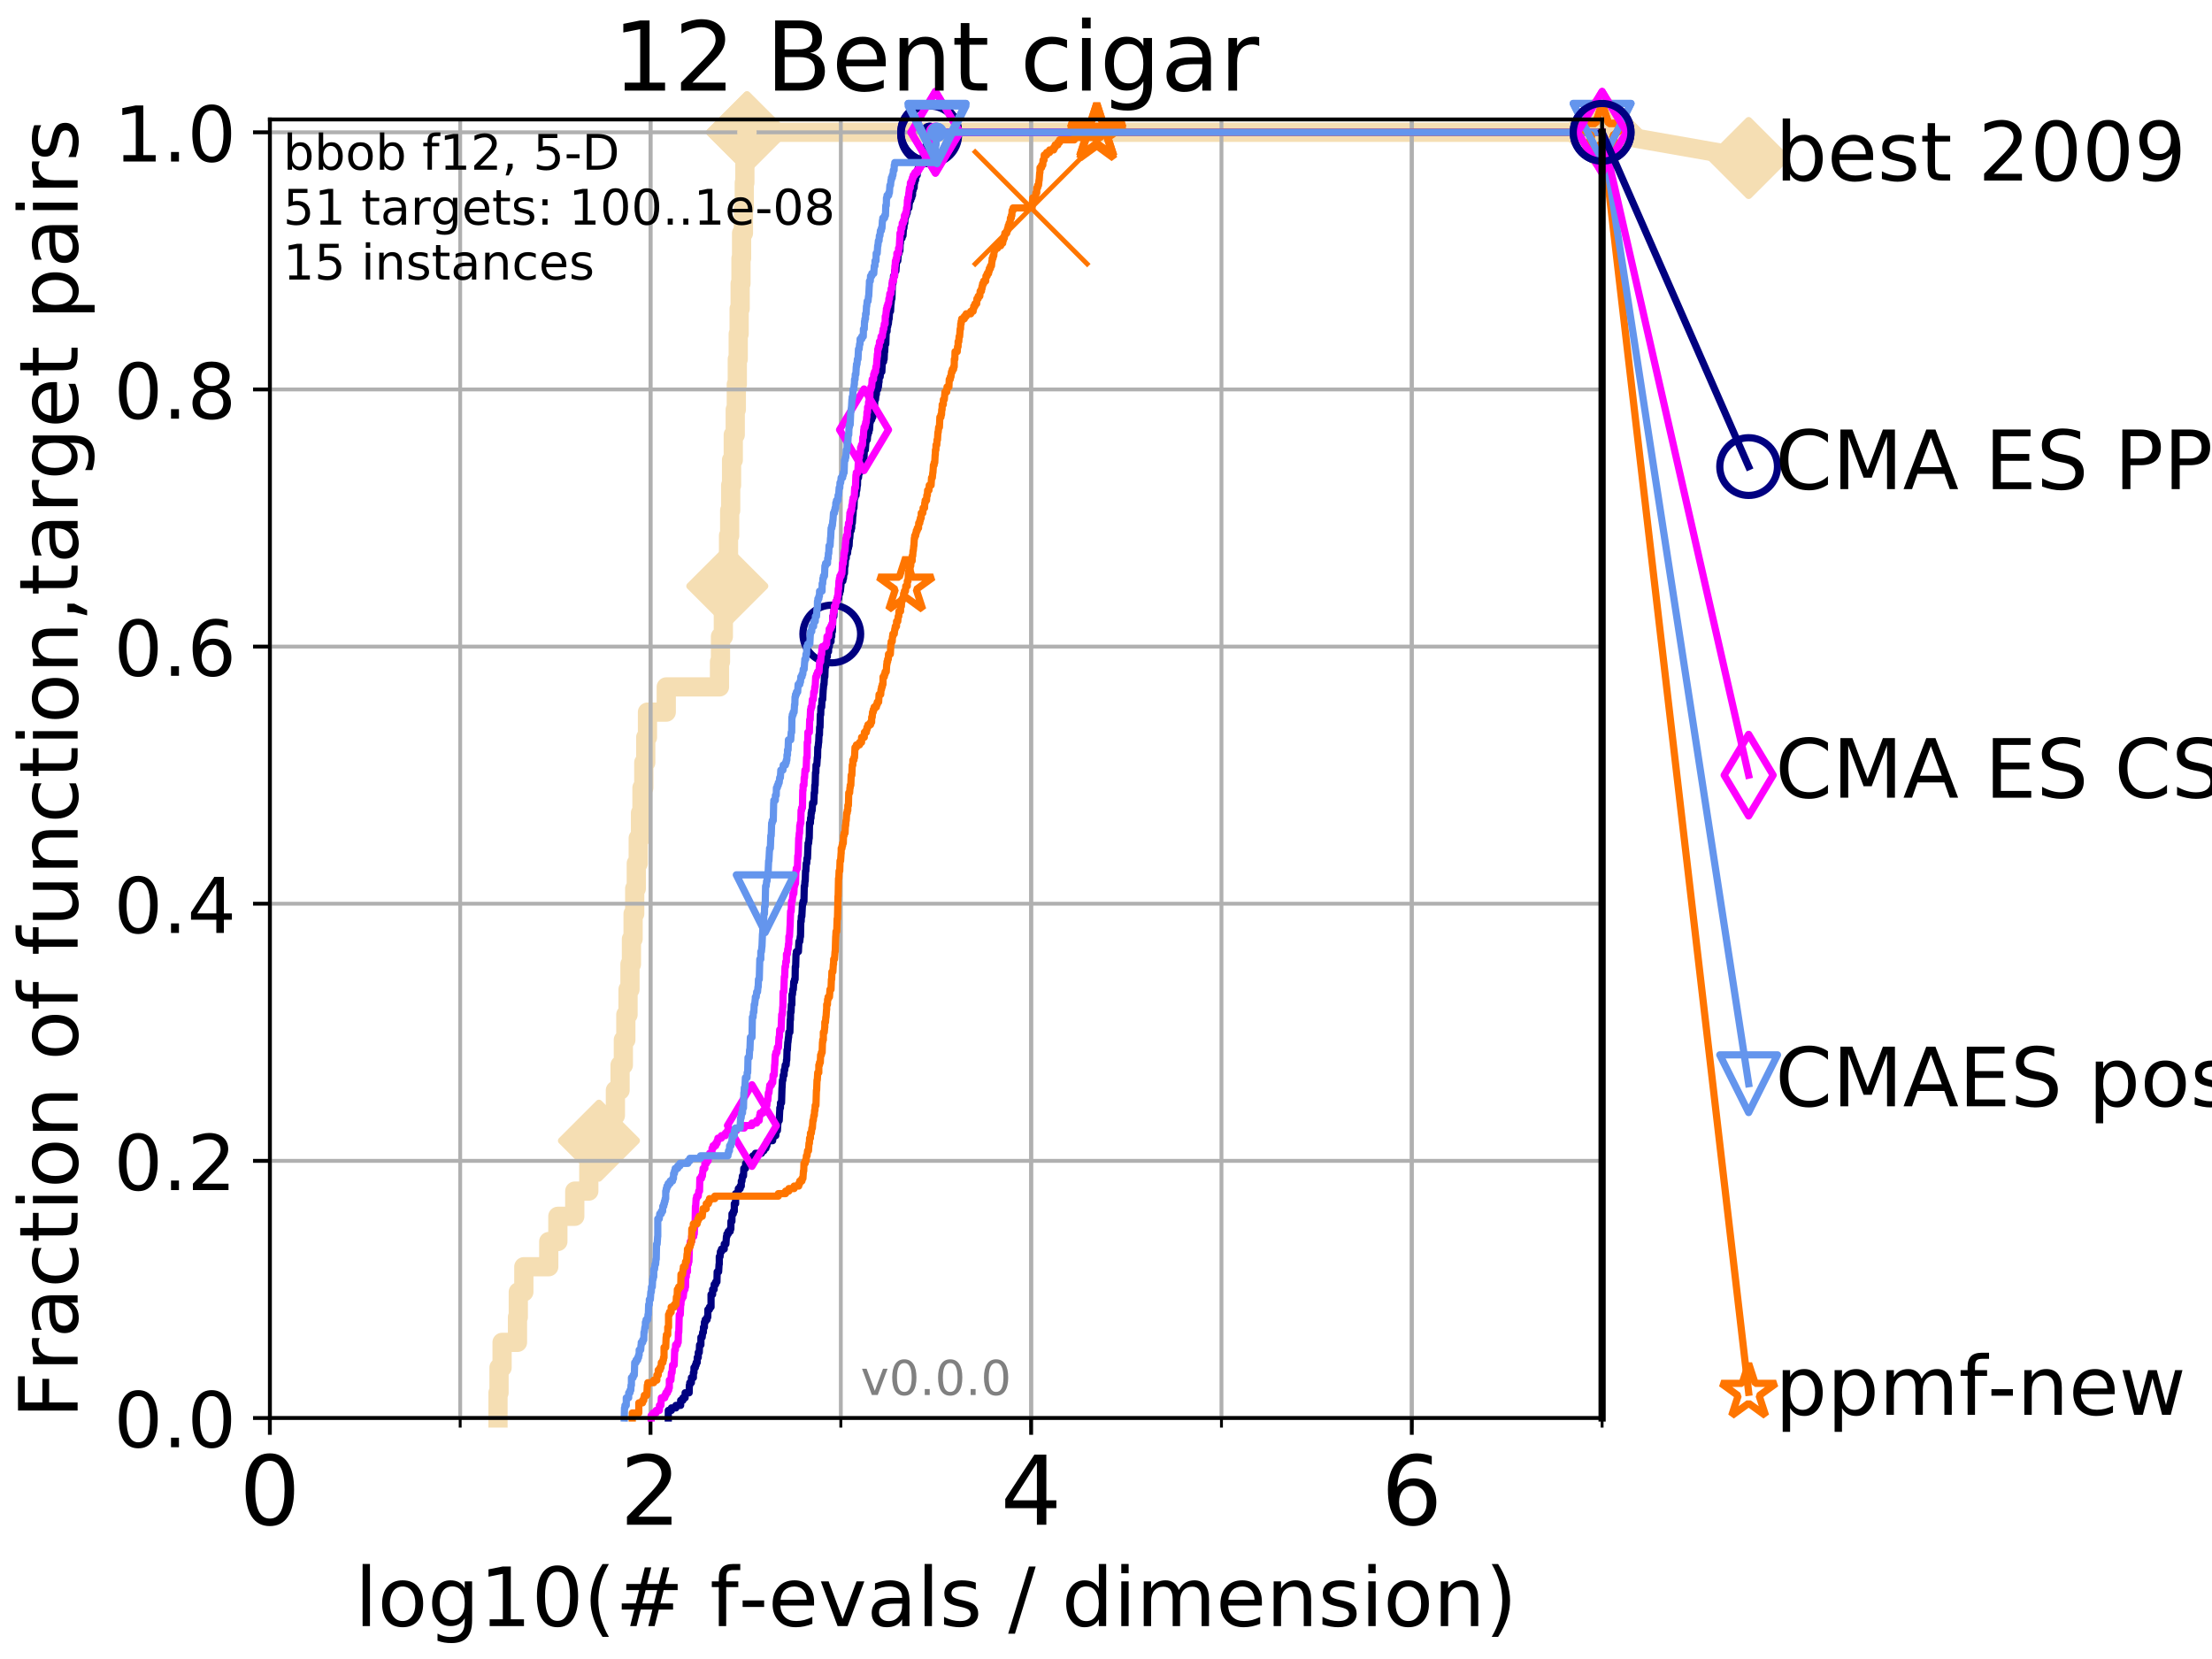 <?xml version="1.0" encoding="utf-8" standalone="no"?>
<!DOCTYPE svg PUBLIC "-//W3C//DTD SVG 1.1//EN"
  "http://www.w3.org/Graphics/SVG/1.1/DTD/svg11.dtd">
<!-- Created with matplotlib (http://matplotlib.org/) -->
<svg height="345pt" version="1.1" viewBox="0 0 460 345" width="460pt" xmlns="http://www.w3.org/2000/svg" xmlns:xlink="http://www.w3.org/1999/xlink">
 <defs>
  <style type="text/css">
*{stroke-linecap:butt;stroke-linejoin:round;}
  </style>
 </defs>
 <g id="figure_1">
  <g id="patch_1">
   <path d="M 0 345.6 
L 460.8 345.6 
L 460.8 0 
L 0 0 
z
" style="fill:#ffffff;"/>
  </g>
  <g id="axes_1">
   <g id="patch_2">
    <path d="M 56.12 294.88 
L 333.168 294.88 
L 333.168 24.84 
L 56.12 24.84 
z
" style="fill:#ffffff;"/>
   </g>
   <g id="line2d_1">
    <path d="M 103.561 294.88 
L 103.561 289.638 
L 103.777 289.638 
L 103.777 284.395 
L 104.41 284.395 
L 104.41 279.153 
L 107.613 279.153 
L 107.613 273.91 
L 107.784 273.91 
L 107.784 268.668 
L 108.935 268.668 
L 108.935 263.425 
L 114.117 263.425 
L 114.117 258.183 
L 116.011 258.183 
L 116.011 252.94 
L 119.527 252.94 
L 119.527 247.698 
L 122.444 247.698 
L 122.444 242.455 
L 124.557 242.455 
L 124.557 237.213 
L 126.61 237.213 
L 126.61 231.97 
L 127.977 231.97 
L 127.977 226.728 
L 128.948 226.728 
L 128.948 221.485 
L 129.63 221.485 
L 129.63 216.243 
L 130.147 216.243 
L 130.147 211 
L 130.605 211 
L 130.605 205.758 
L 131.006 205.758 
L 131.006 200.515 
L 131.312 200.515 
L 131.312 195.273 
L 131.655 195.273 
L 131.655 190.03 
L 131.991 190.03 
L 131.991 184.788 
L 132.321 184.788 
L 132.321 179.546 
L 132.724 179.546 
L 132.724 174.303 
L 133.196 174.303 
L 133.196 169.061 
L 133.504 169.061 
L 133.504 163.818 
L 133.881 163.818 
L 133.881 158.576 
L 134.286 158.576 
L 134.286 153.333 
L 134.646 153.333 
L 134.646 148.091 
L 138.553 148.091 
L 138.553 142.848 
L 149.623 142.848 
L 149.623 137.606 
L 149.831 137.606 
L 149.831 132.363 
L 150.425 132.363 
L 150.425 127.121 
L 150.847 127.121 
L 150.847 121.878 
L 151.245 121.878 
L 151.245 116.636 
L 151.501 116.636 
L 151.501 111.393 
L 151.74 111.393 
L 151.74 106.151 
L 151.95 106.151 
L 151.95 100.908 
L 152.131 100.908 
L 152.131 95.666 
L 152.489 95.666 
L 152.489 90.423 
L 152.9 90.423 
L 152.9 85.181 
L 153.121 85.181 
L 153.121 79.938 
L 153.327 79.938 
L 153.327 74.696 
L 153.518 74.696 
L 153.518 69.453 
L 153.707 69.453 
L 153.707 64.211 
L 153.918 64.211 
L 153.918 58.969 
L 154.091 58.969 
L 154.091 53.726 
L 154.217 53.726 
L 154.217 48.484 
L 154.601 48.484 
L 154.601 43.241 
L 154.779 43.241 
L 154.779 37.999 
L 154.9 37.999 
L 154.9 32.756 
L 155.345 32.756 
L 155.345 27.514 
L 333.168 27.514 
" style="fill:none;stroke:#f5deb3;stroke-linecap:square;stroke-width:4;"/>
   </g>
   <g id="line2d_2">
    <defs>
     <path d="M -0 7.778 
L 7.778 0 
L 0 -7.778 
L -7.778 -0 
z
" id="m592a5cc538" style="stroke:#f5deb3;stroke-linejoin:miter;stroke-width:1.5;"/>
    </defs>
    <g>
     <use style="fill:#f5deb3;stroke:#f5deb3;stroke-linejoin:miter;stroke-width:1.5;" x="124.557" xlink:href="#m592a5cc538" y="237.213"/>
     <use style="fill:#f5deb3;stroke:#f5deb3;stroke-linejoin:miter;stroke-width:1.5;" x="151.245" xlink:href="#m592a5cc538" y="121.878"/>
     <use style="fill:#f5deb3;stroke:#f5deb3;stroke-linejoin:miter;stroke-width:1.5;" x="155.345" xlink:href="#m592a5cc538" y="27.514"/>
     <use style="fill:#f5deb3;stroke:#f5deb3;stroke-linejoin:miter;stroke-width:1.5;" x="155.345" xlink:href="#m592a5cc538" y="27.514"/>
     <use style="fill:#f5deb3;stroke:#f5deb3;stroke-linejoin:miter;stroke-width:1.5;" x="333.168" xlink:href="#m592a5cc538" y="27.514"/>
    </g>
   </g>
   <g id="line2d_3">
    <path style="fill:none;stroke:#f5deb3;stroke-linecap:square;stroke-width:4;"/>
    <g/>
   </g>
   <g id="line2d_4">
    <path d="M 333.168 27.514 
L 363.643 32.861 
" style="fill:none;stroke:#f5deb3;stroke-linecap:square;stroke-width:4;"/>
    <g>
     <use style="fill:#f5deb3;stroke:#f5deb3;stroke-linejoin:miter;stroke-width:1.5;" x="333.168" xlink:href="#m592a5cc538" y="27.514"/>
     <use style="fill:#f5deb3;stroke:#f5deb3;stroke-linejoin:miter;stroke-width:1.5;" x="363.643" xlink:href="#m592a5cc538" y="32.861"/>
    </g>
   </g>
   <g id="matplotlib.axis_1">
    <g id="xtick_1">
     <g id="line2d_5">
      <path clip-path="url(#p5173d7cf3c)" d="M 56.12 294.88 
L 56.12 24.84 
" style="fill:none;stroke:#b0b0b0;stroke-linecap:square;stroke-width:0.8;"/>
     </g>
     <g id="line2d_6">
      <defs>
       <path d="M 0 0 
L 0 3.5 
" id="mb4fb981981" style="stroke:#000000;stroke-width:0.8;"/>
      </defs>
      <g>
       <use style="stroke:#000000;stroke-width:0.8;" x="56.12" xlink:href="#mb4fb981981" y="294.88"/>
      </g>
     </g>
     <g id="text_1">
      <!-- 0 -->
      <defs>
       <path d="M 31.781 66.406 
Q 24.172 66.406 20.328 58.906 
Q 16.5 51.422 16.5 36.375 
Q 16.5 21.391 20.328 13.891 
Q 24.172 6.391 31.781 6.391 
Q 39.453 6.391 43.281 13.891 
Q 47.125 21.391 47.125 36.375 
Q 47.125 51.422 43.281 58.906 
Q 39.453 66.406 31.781 66.406 
z
M 31.781 74.219 
Q 44.047 74.219 50.516 64.516 
Q 56.984 54.828 56.984 36.375 
Q 56.984 17.969 50.516 8.266 
Q 44.047 -1.422 31.781 -1.422 
Q 19.531 -1.422 13.062 8.266 
Q 6.594 17.969 6.594 36.375 
Q 6.594 54.828 13.062 64.516 
Q 19.531 74.219 31.781 74.219 
z
" id="DejaVuSans-30"/>
      </defs>
      <g transform="translate(49.758 317.077)scale(0.2 -0.2)">
       <use xlink:href="#DejaVuSans-30"/>
      </g>
     </g>
    </g>
    <g id="xtick_2">
     <g id="line2d_7">
      <path clip-path="url(#p5173d7cf3c)" d="M 135.277 294.88 
L 135.277 24.84 
" style="fill:none;stroke:#b0b0b0;stroke-linecap:square;stroke-width:0.8;"/>
     </g>
     <g id="line2d_8">
      <g>
       <use style="stroke:#000000;stroke-width:0.8;" x="135.277" xlink:href="#mb4fb981981" y="294.88"/>
      </g>
     </g>
     <g id="text_2">
      <!-- 2 -->
      <defs>
       <path d="M 19.188 8.297 
L 53.609 8.297 
L 53.609 0 
L 7.328 0 
L 7.328 8.297 
Q 12.938 14.109 22.625 23.891 
Q 32.328 33.688 34.812 36.531 
Q 39.547 41.844 41.422 45.531 
Q 43.312 49.219 43.312 52.781 
Q 43.312 58.594 39.234 62.25 
Q 35.156 65.922 28.609 65.922 
Q 23.969 65.922 18.812 64.312 
Q 13.672 62.703 7.812 59.422 
L 7.812 69.391 
Q 13.766 71.781 18.938 73 
Q 24.125 74.219 28.422 74.219 
Q 39.75 74.219 46.484 68.547 
Q 53.219 62.891 53.219 53.422 
Q 53.219 48.922 51.531 44.891 
Q 49.859 40.875 45.406 35.406 
Q 44.188 33.984 37.641 27.219 
Q 31.109 20.453 19.188 8.297 
z
" id="DejaVuSans-32"/>
      </defs>
      <g transform="translate(128.914 317.077)scale(0.2 -0.2)">
       <use xlink:href="#DejaVuSans-32"/>
      </g>
     </g>
    </g>
    <g id="xtick_3">
     <g id="line2d_9">
      <path clip-path="url(#p5173d7cf3c)" d="M 214.433 294.88 
L 214.433 24.84 
" style="fill:none;stroke:#b0b0b0;stroke-linecap:square;stroke-width:0.8;"/>
     </g>
     <g id="line2d_10">
      <g>
       <use style="stroke:#000000;stroke-width:0.8;" x="214.433" xlink:href="#mb4fb981981" y="294.88"/>
      </g>
     </g>
     <g id="text_3">
      <!-- 4 -->
      <defs>
       <path d="M 37.797 64.312 
L 12.891 25.391 
L 37.797 25.391 
z
M 35.203 72.906 
L 47.609 72.906 
L 47.609 25.391 
L 58.016 25.391 
L 58.016 17.188 
L 47.609 17.188 
L 47.609 0 
L 37.797 0 
L 37.797 17.188 
L 4.891 17.188 
L 4.891 26.703 
z
" id="DejaVuSans-34"/>
      </defs>
      <g transform="translate(208.071 317.077)scale(0.2 -0.2)">
       <use xlink:href="#DejaVuSans-34"/>
      </g>
     </g>
    </g>
    <g id="xtick_4">
     <g id="line2d_11">
      <path clip-path="url(#p5173d7cf3c)" d="M 293.59 294.88 
L 293.59 24.84 
" style="fill:none;stroke:#b0b0b0;stroke-linecap:square;stroke-width:0.8;"/>
     </g>
     <g id="line2d_12">
      <g>
       <use style="stroke:#000000;stroke-width:0.8;" x="293.59" xlink:href="#mb4fb981981" y="294.88"/>
      </g>
     </g>
     <g id="text_4">
      <!-- 6 -->
      <defs>
       <path d="M 33.016 40.375 
Q 26.375 40.375 22.484 35.828 
Q 18.609 31.297 18.609 23.391 
Q 18.609 15.531 22.484 10.953 
Q 26.375 6.391 33.016 6.391 
Q 39.656 6.391 43.531 10.953 
Q 47.406 15.531 47.406 23.391 
Q 47.406 31.297 43.531 35.828 
Q 39.656 40.375 33.016 40.375 
z
M 52.594 71.297 
L 52.594 62.312 
Q 48.875 64.062 45.094 64.984 
Q 41.312 65.922 37.594 65.922 
Q 27.828 65.922 22.672 59.328 
Q 17.531 52.734 16.797 39.406 
Q 19.672 43.656 24.016 45.922 
Q 28.375 48.188 33.594 48.188 
Q 44.578 48.188 50.953 41.516 
Q 57.328 34.859 57.328 23.391 
Q 57.328 12.156 50.688 5.359 
Q 44.047 -1.422 33.016 -1.422 
Q 20.359 -1.422 13.672 8.266 
Q 6.984 17.969 6.984 36.375 
Q 6.984 53.656 15.188 63.938 
Q 23.391 74.219 37.203 74.219 
Q 40.922 74.219 44.703 73.484 
Q 48.484 72.75 52.594 71.297 
z
" id="DejaVuSans-36"/>
      </defs>
      <g transform="translate(287.227 317.077)scale(0.2 -0.2)">
       <use xlink:href="#DejaVuSans-36"/>
      </g>
     </g>
    </g>
    <g id="xtick_5">
     <g id="line2d_13">
      <path clip-path="url(#p5173d7cf3c)" d="M 56.12 294.88 
L 56.12 24.84 
" style="fill:none;stroke:#b0b0b0;stroke-linecap:square;stroke-width:0.8;"/>
     </g>
     <g id="line2d_14">
      <defs>
       <path d="M 0 0 
L 0 2 
" id="mc6f0626376" style="stroke:#000000;stroke-width:0.6;"/>
      </defs>
      <g>
       <use style="stroke:#000000;stroke-width:0.6;" x="56.12" xlink:href="#mc6f0626376" y="294.88"/>
      </g>
     </g>
    </g>
    <g id="xtick_6">
     <g id="line2d_15">
      <path clip-path="url(#p5173d7cf3c)" d="M 95.698 294.88 
L 95.698 24.84 
" style="fill:none;stroke:#b0b0b0;stroke-linecap:square;stroke-width:0.8;"/>
     </g>
     <g id="line2d_16">
      <g>
       <use style="stroke:#000000;stroke-width:0.6;" x="95.698" xlink:href="#mc6f0626376" y="294.88"/>
      </g>
     </g>
    </g>
    <g id="xtick_7">
     <g id="line2d_17">
      <path clip-path="url(#p5173d7cf3c)" d="M 135.277 294.88 
L 135.277 24.84 
" style="fill:none;stroke:#b0b0b0;stroke-linecap:square;stroke-width:0.8;"/>
     </g>
     <g id="line2d_18">
      <g>
       <use style="stroke:#000000;stroke-width:0.6;" x="135.277" xlink:href="#mc6f0626376" y="294.88"/>
      </g>
     </g>
    </g>
    <g id="xtick_8">
     <g id="line2d_19">
      <path clip-path="url(#p5173d7cf3c)" d="M 174.855 294.88 
L 174.855 24.84 
" style="fill:none;stroke:#b0b0b0;stroke-linecap:square;stroke-width:0.8;"/>
     </g>
     <g id="line2d_20">
      <g>
       <use style="stroke:#000000;stroke-width:0.6;" x="174.855" xlink:href="#mc6f0626376" y="294.88"/>
      </g>
     </g>
    </g>
    <g id="xtick_9">
     <g id="line2d_21">
      <path clip-path="url(#p5173d7cf3c)" d="M 214.433 294.88 
L 214.433 24.84 
" style="fill:none;stroke:#b0b0b0;stroke-linecap:square;stroke-width:0.8;"/>
     </g>
     <g id="line2d_22">
      <g>
       <use style="stroke:#000000;stroke-width:0.6;" x="214.433" xlink:href="#mc6f0626376" y="294.88"/>
      </g>
     </g>
    </g>
    <g id="xtick_10">
     <g id="line2d_23">
      <path clip-path="url(#p5173d7cf3c)" d="M 254.011 294.88 
L 254.011 24.84 
" style="fill:none;stroke:#b0b0b0;stroke-linecap:square;stroke-width:0.8;"/>
     </g>
     <g id="line2d_24">
      <g>
       <use style="stroke:#000000;stroke-width:0.6;" x="254.011" xlink:href="#mc6f0626376" y="294.88"/>
      </g>
     </g>
    </g>
    <g id="xtick_11">
     <g id="line2d_25">
      <path clip-path="url(#p5173d7cf3c)" d="M 293.59 294.88 
L 293.59 24.84 
" style="fill:none;stroke:#b0b0b0;stroke-linecap:square;stroke-width:0.8;"/>
     </g>
     <g id="line2d_26">
      <g>
       <use style="stroke:#000000;stroke-width:0.6;" x="293.59" xlink:href="#mc6f0626376" y="294.88"/>
      </g>
     </g>
    </g>
    <g id="xtick_12">
     <g id="line2d_27">
      <path clip-path="url(#p5173d7cf3c)" d="M 333.168 294.88 
L 333.168 24.84 
" style="fill:none;stroke:#b0b0b0;stroke-linecap:square;stroke-width:0.8;"/>
     </g>
     <g id="line2d_28">
      <g>
       <use style="stroke:#000000;stroke-width:0.6;" x="333.168" xlink:href="#mc6f0626376" y="294.88"/>
      </g>
     </g>
    </g>
    <g id="text_5">
     <!-- log10(# f-evals / dimension) -->
     <defs>
      <path d="M 9.422 75.984 
L 18.406 75.984 
L 18.406 0 
L 9.422 0 
z
" id="DejaVuSans-6c"/>
      <path d="M 30.609 48.391 
Q 23.391 48.391 19.188 42.75 
Q 14.984 37.109 14.984 27.297 
Q 14.984 17.484 19.156 11.844 
Q 23.344 6.203 30.609 6.203 
Q 37.797 6.203 41.984 11.859 
Q 46.188 17.531 46.188 27.297 
Q 46.188 37.016 41.984 42.703 
Q 37.797 48.391 30.609 48.391 
z
M 30.609 56 
Q 42.328 56 49.016 48.375 
Q 55.719 40.766 55.719 27.297 
Q 55.719 13.875 49.016 6.219 
Q 42.328 -1.422 30.609 -1.422 
Q 18.844 -1.422 12.172 6.219 
Q 5.516 13.875 5.516 27.297 
Q 5.516 40.766 12.172 48.375 
Q 18.844 56 30.609 56 
z
" id="DejaVuSans-6f"/>
      <path d="M 45.406 27.984 
Q 45.406 37.75 41.375 43.109 
Q 37.359 48.484 30.078 48.484 
Q 22.859 48.484 18.828 43.109 
Q 14.797 37.75 14.797 27.984 
Q 14.797 18.266 18.828 12.891 
Q 22.859 7.516 30.078 7.516 
Q 37.359 7.516 41.375 12.891 
Q 45.406 18.266 45.406 27.984 
z
M 54.391 6.781 
Q 54.391 -7.172 48.188 -13.984 
Q 42 -20.797 29.203 -20.797 
Q 24.469 -20.797 20.266 -20.094 
Q 16.062 -19.391 12.109 -17.922 
L 12.109 -9.188 
Q 16.062 -11.328 19.922 -12.344 
Q 23.781 -13.375 27.781 -13.375 
Q 36.625 -13.375 41.016 -8.766 
Q 45.406 -4.156 45.406 5.172 
L 45.406 9.625 
Q 42.625 4.781 38.281 2.391 
Q 33.938 0 27.875 0 
Q 17.828 0 11.672 7.656 
Q 5.516 15.328 5.516 27.984 
Q 5.516 40.672 11.672 48.328 
Q 17.828 56 27.875 56 
Q 33.938 56 38.281 53.609 
Q 42.625 51.219 45.406 46.391 
L 45.406 54.688 
L 54.391 54.688 
z
" id="DejaVuSans-67"/>
      <path d="M 12.406 8.297 
L 28.516 8.297 
L 28.516 63.922 
L 10.984 60.406 
L 10.984 69.391 
L 28.422 72.906 
L 38.281 72.906 
L 38.281 8.297 
L 54.391 8.297 
L 54.391 0 
L 12.406 0 
z
" id="DejaVuSans-31"/>
      <path d="M 31 75.875 
Q 24.469 64.656 21.281 53.656 
Q 18.109 42.672 18.109 31.391 
Q 18.109 20.125 21.312 9.062 
Q 24.516 -2 31 -13.188 
L 23.188 -13.188 
Q 15.875 -1.703 12.234 9.375 
Q 8.594 20.453 8.594 31.391 
Q 8.594 42.281 12.203 53.312 
Q 15.828 64.359 23.188 75.875 
z
" id="DejaVuSans-28"/>
      <path d="M 51.125 44 
L 36.922 44 
L 32.812 27.688 
L 47.125 27.688 
z
M 43.797 71.781 
L 38.719 51.516 
L 52.984 51.516 
L 58.109 71.781 
L 65.922 71.781 
L 60.891 51.516 
L 76.125 51.516 
L 76.125 44 
L 58.984 44 
L 54.984 27.688 
L 70.516 27.688 
L 70.516 20.219 
L 53.078 20.219 
L 48 0 
L 40.188 0 
L 45.219 20.219 
L 30.906 20.219 
L 25.875 0 
L 18.016 0 
L 23.094 20.219 
L 7.719 20.219 
L 7.719 27.688 
L 24.906 27.688 
L 29 44 
L 13.281 44 
L 13.281 51.516 
L 30.906 51.516 
L 35.891 71.781 
z
" id="DejaVuSans-23"/>
      <path id="DejaVuSans-20"/>
      <path d="M 37.109 75.984 
L 37.109 68.5 
L 28.516 68.5 
Q 23.688 68.5 21.797 66.547 
Q 19.922 64.594 19.922 59.516 
L 19.922 54.688 
L 34.719 54.688 
L 34.719 47.703 
L 19.922 47.703 
L 19.922 0 
L 10.891 0 
L 10.891 47.703 
L 2.297 47.703 
L 2.297 54.688 
L 10.891 54.688 
L 10.891 58.5 
Q 10.891 67.625 15.141 71.797 
Q 19.391 75.984 28.609 75.984 
z
" id="DejaVuSans-66"/>
      <path d="M 4.891 31.391 
L 31.203 31.391 
L 31.203 23.391 
L 4.891 23.391 
z
" id="DejaVuSans-2d"/>
      <path d="M 56.203 29.594 
L 56.203 25.203 
L 14.891 25.203 
Q 15.484 15.922 20.484 11.062 
Q 25.484 6.203 34.422 6.203 
Q 39.594 6.203 44.453 7.469 
Q 49.312 8.734 54.109 11.281 
L 54.109 2.781 
Q 49.266 0.734 44.188 -0.344 
Q 39.109 -1.422 33.891 -1.422 
Q 20.797 -1.422 13.156 6.188 
Q 5.516 13.812 5.516 26.812 
Q 5.516 40.234 12.766 48.109 
Q 20.016 56 32.328 56 
Q 43.359 56 49.781 48.891 
Q 56.203 41.797 56.203 29.594 
z
M 47.219 32.234 
Q 47.125 39.594 43.094 43.984 
Q 39.062 48.391 32.422 48.391 
Q 24.906 48.391 20.391 44.141 
Q 15.875 39.891 15.188 32.172 
z
" id="DejaVuSans-65"/>
      <path d="M 2.984 54.688 
L 12.5 54.688 
L 29.594 8.797 
L 46.688 54.688 
L 56.203 54.688 
L 35.688 0 
L 23.484 0 
z
" id="DejaVuSans-76"/>
      <path d="M 34.281 27.484 
Q 23.391 27.484 19.188 25 
Q 14.984 22.516 14.984 16.5 
Q 14.984 11.719 18.141 8.906 
Q 21.297 6.109 26.703 6.109 
Q 34.188 6.109 38.703 11.406 
Q 43.219 16.703 43.219 25.484 
L 43.219 27.484 
z
M 52.203 31.203 
L 52.203 0 
L 43.219 0 
L 43.219 8.297 
Q 40.141 3.328 35.547 0.953 
Q 30.953 -1.422 24.312 -1.422 
Q 15.922 -1.422 10.953 3.297 
Q 6 8.016 6 15.922 
Q 6 25.141 12.172 29.828 
Q 18.359 34.516 30.609 34.516 
L 43.219 34.516 
L 43.219 35.406 
Q 43.219 41.609 39.141 45 
Q 35.062 48.391 27.688 48.391 
Q 23 48.391 18.547 47.266 
Q 14.109 46.141 10.016 43.891 
L 10.016 52.203 
Q 14.938 54.109 19.578 55.047 
Q 24.219 56 28.609 56 
Q 40.484 56 46.344 49.844 
Q 52.203 43.703 52.203 31.203 
z
" id="DejaVuSans-61"/>
      <path d="M 44.281 53.078 
L 44.281 44.578 
Q 40.484 46.531 36.375 47.5 
Q 32.281 48.484 27.875 48.484 
Q 21.188 48.484 17.844 46.438 
Q 14.5 44.391 14.5 40.281 
Q 14.5 37.156 16.891 35.375 
Q 19.281 33.594 26.516 31.984 
L 29.594 31.297 
Q 39.156 29.25 43.188 25.516 
Q 47.219 21.781 47.219 15.094 
Q 47.219 7.469 41.188 3.016 
Q 35.156 -1.422 24.609 -1.422 
Q 20.219 -1.422 15.453 -0.562 
Q 10.688 0.297 5.422 2 
L 5.422 11.281 
Q 10.406 8.688 15.234 7.391 
Q 20.062 6.109 24.812 6.109 
Q 31.156 6.109 34.562 8.281 
Q 37.984 10.453 37.984 14.406 
Q 37.984 18.062 35.516 20.016 
Q 33.062 21.969 24.703 23.781 
L 21.578 24.516 
Q 13.234 26.266 9.516 29.906 
Q 5.812 33.547 5.812 39.891 
Q 5.812 47.609 11.281 51.797 
Q 16.75 56 26.812 56 
Q 31.781 56 36.172 55.266 
Q 40.578 54.547 44.281 53.078 
z
" id="DejaVuSans-73"/>
      <path d="M 25.391 72.906 
L 33.688 72.906 
L 8.297 -9.281 
L 0 -9.281 
z
" id="DejaVuSans-2f"/>
      <path d="M 45.406 46.391 
L 45.406 75.984 
L 54.391 75.984 
L 54.391 0 
L 45.406 0 
L 45.406 8.203 
Q 42.578 3.328 38.25 0.953 
Q 33.938 -1.422 27.875 -1.422 
Q 17.969 -1.422 11.734 6.484 
Q 5.516 14.406 5.516 27.297 
Q 5.516 40.188 11.734 48.094 
Q 17.969 56 27.875 56 
Q 33.938 56 38.25 53.625 
Q 42.578 51.266 45.406 46.391 
z
M 14.797 27.297 
Q 14.797 17.391 18.875 11.75 
Q 22.953 6.109 30.078 6.109 
Q 37.203 6.109 41.297 11.75 
Q 45.406 17.391 45.406 27.297 
Q 45.406 37.203 41.297 42.844 
Q 37.203 48.484 30.078 48.484 
Q 22.953 48.484 18.875 42.844 
Q 14.797 37.203 14.797 27.297 
z
" id="DejaVuSans-64"/>
      <path d="M 9.422 54.688 
L 18.406 54.688 
L 18.406 0 
L 9.422 0 
z
M 9.422 75.984 
L 18.406 75.984 
L 18.406 64.594 
L 9.422 64.594 
z
" id="DejaVuSans-69"/>
      <path d="M 52 44.188 
Q 55.375 50.25 60.062 53.125 
Q 64.75 56 71.094 56 
Q 79.641 56 84.281 50.016 
Q 88.922 44.047 88.922 33.016 
L 88.922 0 
L 79.891 0 
L 79.891 32.719 
Q 79.891 40.578 77.094 44.375 
Q 74.312 48.188 68.609 48.188 
Q 61.625 48.188 57.562 43.547 
Q 53.516 38.922 53.516 30.906 
L 53.516 0 
L 44.484 0 
L 44.484 32.719 
Q 44.484 40.625 41.703 44.406 
Q 38.922 48.188 33.109 48.188 
Q 26.219 48.188 22.156 43.531 
Q 18.109 38.875 18.109 30.906 
L 18.109 0 
L 9.078 0 
L 9.078 54.688 
L 18.109 54.688 
L 18.109 46.188 
Q 21.188 51.219 25.484 53.609 
Q 29.781 56 35.688 56 
Q 41.656 56 45.828 52.969 
Q 50 49.953 52 44.188 
z
" id="DejaVuSans-6d"/>
      <path d="M 54.891 33.016 
L 54.891 0 
L 45.906 0 
L 45.906 32.719 
Q 45.906 40.484 42.875 44.328 
Q 39.844 48.188 33.797 48.188 
Q 26.516 48.188 22.312 43.547 
Q 18.109 38.922 18.109 30.906 
L 18.109 0 
L 9.078 0 
L 9.078 54.688 
L 18.109 54.688 
L 18.109 46.188 
Q 21.344 51.125 25.703 53.562 
Q 30.078 56 35.797 56 
Q 45.219 56 50.047 50.172 
Q 54.891 44.344 54.891 33.016 
z
" id="DejaVuSans-6e"/>
      <path d="M 8.016 75.875 
L 15.828 75.875 
Q 23.141 64.359 26.781 53.312 
Q 30.422 42.281 30.422 31.391 
Q 30.422 20.453 26.781 9.375 
Q 23.141 -1.703 15.828 -13.188 
L 8.016 -13.188 
Q 14.5 -2 17.703 9.062 
Q 20.906 20.125 20.906 31.391 
Q 20.906 42.672 17.703 53.656 
Q 14.5 64.656 8.016 75.875 
z
" id="DejaVuSans-29"/>
     </defs>
     <g transform="translate(73.803 338.154)scale(0.17 -0.17)">
      <use xlink:href="#DejaVuSans-6c"/>
      <use x="27.783" xlink:href="#DejaVuSans-6f"/>
      <use x="88.965" xlink:href="#DejaVuSans-67"/>
      <use x="152.441" xlink:href="#DejaVuSans-31"/>
      <use x="216.064" xlink:href="#DejaVuSans-30"/>
      <use x="279.688" xlink:href="#DejaVuSans-28"/>
      <use x="318.701" xlink:href="#DejaVuSans-23"/>
      <use x="402.49" xlink:href="#DejaVuSans-20"/>
      <use x="434.277" xlink:href="#DejaVuSans-66"/>
      <use x="469.404" xlink:href="#DejaVuSans-2d"/>
      <use x="505.488" xlink:href="#DejaVuSans-65"/>
      <use x="567.012" xlink:href="#DejaVuSans-76"/>
      <use x="626.191" xlink:href="#DejaVuSans-61"/>
      <use x="687.471" xlink:href="#DejaVuSans-6c"/>
      <use x="715.254" xlink:href="#DejaVuSans-73"/>
      <use x="767.354" xlink:href="#DejaVuSans-20"/>
      <use x="799.141" xlink:href="#DejaVuSans-2f"/>
      <use x="832.832" xlink:href="#DejaVuSans-20"/>
      <use x="864.619" xlink:href="#DejaVuSans-64"/>
      <use x="928.096" xlink:href="#DejaVuSans-69"/>
      <use x="955.879" xlink:href="#DejaVuSans-6d"/>
      <use x="1053.291" xlink:href="#DejaVuSans-65"/>
      <use x="1114.814" xlink:href="#DejaVuSans-6e"/>
      <use x="1178.193" xlink:href="#DejaVuSans-73"/>
      <use x="1230.293" xlink:href="#DejaVuSans-69"/>
      <use x="1258.076" xlink:href="#DejaVuSans-6f"/>
      <use x="1319.258" xlink:href="#DejaVuSans-6e"/>
      <use x="1382.637" xlink:href="#DejaVuSans-29"/>
     </g>
    </g>
   </g>
   <g id="matplotlib.axis_2">
    <g id="ytick_1">
     <g id="line2d_29">
      <path clip-path="url(#p5173d7cf3c)" d="M 56.12 294.88 
L 333.168 294.88 
" style="fill:none;stroke:#b0b0b0;stroke-linecap:square;stroke-width:0.8;"/>
     </g>
     <g id="line2d_30">
      <defs>
       <path d="M 0 0 
L -3.5 0 
" id="m9b3f3b928d" style="stroke:#000000;stroke-width:0.8;"/>
      </defs>
      <g>
       <use style="stroke:#000000;stroke-width:0.8;" x="56.12" xlink:href="#m9b3f3b928d" y="294.88"/>
      </g>
     </g>
     <g id="text_6">
      <!-- 0.0 -->
      <defs>
       <path d="M 10.688 12.406 
L 21 12.406 
L 21 0 
L 10.688 0 
z
" id="DejaVuSans-2e"/>
      </defs>
      <g transform="translate(23.675 300.959)scale(0.16 -0.16)">
       <use xlink:href="#DejaVuSans-30"/>
       <use x="63.623" xlink:href="#DejaVuSans-2e"/>
       <use x="95.41" xlink:href="#DejaVuSans-30"/>
      </g>
     </g>
    </g>
    <g id="ytick_2">
     <g id="line2d_31">
      <path clip-path="url(#p5173d7cf3c)" d="M 56.12 241.407 
L 333.168 241.407 
" style="fill:none;stroke:#b0b0b0;stroke-linecap:square;stroke-width:0.8;"/>
     </g>
     <g id="line2d_32">
      <g>
       <use style="stroke:#000000;stroke-width:0.8;" x="56.12" xlink:href="#m9b3f3b928d" y="241.407"/>
      </g>
     </g>
     <g id="text_7">
      <!-- 0.2 -->
      <g transform="translate(23.675 247.485)scale(0.16 -0.16)">
       <use xlink:href="#DejaVuSans-30"/>
       <use x="63.623" xlink:href="#DejaVuSans-2e"/>
       <use x="95.41" xlink:href="#DejaVuSans-32"/>
      </g>
     </g>
    </g>
    <g id="ytick_3">
     <g id="line2d_33">
      <path clip-path="url(#p5173d7cf3c)" d="M 56.12 187.933 
L 333.168 187.933 
" style="fill:none;stroke:#b0b0b0;stroke-linecap:square;stroke-width:0.8;"/>
     </g>
     <g id="line2d_34">
      <g>
       <use style="stroke:#000000;stroke-width:0.8;" x="56.12" xlink:href="#m9b3f3b928d" y="187.933"/>
      </g>
     </g>
     <g id="text_8">
      <!-- 0.4 -->
      <g transform="translate(23.675 194.012)scale(0.16 -0.16)">
       <use xlink:href="#DejaVuSans-30"/>
       <use x="63.623" xlink:href="#DejaVuSans-2e"/>
       <use x="95.41" xlink:href="#DejaVuSans-34"/>
      </g>
     </g>
    </g>
    <g id="ytick_4">
     <g id="line2d_35">
      <path clip-path="url(#p5173d7cf3c)" d="M 56.12 134.46 
L 333.168 134.46 
" style="fill:none;stroke:#b0b0b0;stroke-linecap:square;stroke-width:0.8;"/>
     </g>
     <g id="line2d_36">
      <g>
       <use style="stroke:#000000;stroke-width:0.8;" x="56.12" xlink:href="#m9b3f3b928d" y="134.46"/>
      </g>
     </g>
     <g id="text_9">
      <!-- 0.6 -->
      <g transform="translate(23.675 140.539)scale(0.16 -0.16)">
       <use xlink:href="#DejaVuSans-30"/>
       <use x="63.623" xlink:href="#DejaVuSans-2e"/>
       <use x="95.41" xlink:href="#DejaVuSans-36"/>
      </g>
     </g>
    </g>
    <g id="ytick_5">
     <g id="line2d_37">
      <path clip-path="url(#p5173d7cf3c)" d="M 56.12 80.987 
L 333.168 80.987 
" style="fill:none;stroke:#b0b0b0;stroke-linecap:square;stroke-width:0.8;"/>
     </g>
     <g id="line2d_38">
      <g>
       <use style="stroke:#000000;stroke-width:0.8;" x="56.12" xlink:href="#m9b3f3b928d" y="80.987"/>
      </g>
     </g>
     <g id="text_10">
      <!-- 0.8 -->
      <defs>
       <path d="M 31.781 34.625 
Q 24.75 34.625 20.719 30.859 
Q 16.703 27.094 16.703 20.516 
Q 16.703 13.922 20.719 10.156 
Q 24.75 6.391 31.781 6.391 
Q 38.812 6.391 42.859 10.172 
Q 46.922 13.969 46.922 20.516 
Q 46.922 27.094 42.891 30.859 
Q 38.875 34.625 31.781 34.625 
z
M 21.922 38.812 
Q 15.578 40.375 12.031 44.719 
Q 8.5 49.078 8.5 55.328 
Q 8.5 64.062 14.719 69.141 
Q 20.953 74.219 31.781 74.219 
Q 42.672 74.219 48.875 69.141 
Q 55.078 64.062 55.078 55.328 
Q 55.078 49.078 51.531 44.719 
Q 48 40.375 41.703 38.812 
Q 48.828 37.156 52.797 32.312 
Q 56.781 27.484 56.781 20.516 
Q 56.781 9.906 50.312 4.234 
Q 43.844 -1.422 31.781 -1.422 
Q 19.734 -1.422 13.25 4.234 
Q 6.781 9.906 6.781 20.516 
Q 6.781 27.484 10.781 32.312 
Q 14.797 37.156 21.922 38.812 
z
M 18.312 54.391 
Q 18.312 48.734 21.844 45.562 
Q 25.391 42.391 31.781 42.391 
Q 38.141 42.391 41.719 45.562 
Q 45.312 48.734 45.312 54.391 
Q 45.312 60.062 41.719 63.234 
Q 38.141 66.406 31.781 66.406 
Q 25.391 66.406 21.844 63.234 
Q 18.312 60.062 18.312 54.391 
z
" id="DejaVuSans-38"/>
      </defs>
      <g transform="translate(23.675 87.066)scale(0.16 -0.16)">
       <use xlink:href="#DejaVuSans-30"/>
       <use x="63.623" xlink:href="#DejaVuSans-2e"/>
       <use x="95.41" xlink:href="#DejaVuSans-38"/>
      </g>
     </g>
    </g>
    <g id="ytick_6">
     <g id="line2d_39">
      <path clip-path="url(#p5173d7cf3c)" d="M 56.12 27.514 
L 333.168 27.514 
" style="fill:none;stroke:#b0b0b0;stroke-linecap:square;stroke-width:0.8;"/>
     </g>
     <g id="line2d_40">
      <g>
       <use style="stroke:#000000;stroke-width:0.8;" x="56.12" xlink:href="#m9b3f3b928d" y="27.514"/>
      </g>
     </g>
     <g id="text_11">
      <!-- 1.0 -->
      <g transform="translate(23.675 33.592)scale(0.16 -0.16)">
       <use xlink:href="#DejaVuSans-31"/>
       <use x="63.623" xlink:href="#DejaVuSans-2e"/>
       <use x="95.41" xlink:href="#DejaVuSans-30"/>
      </g>
     </g>
    </g>
    <g id="text_12">
     <!-- Fraction of function,target pairs -->
     <defs>
      <path d="M 9.812 72.906 
L 51.703 72.906 
L 51.703 64.594 
L 19.672 64.594 
L 19.672 43.109 
L 48.578 43.109 
L 48.578 34.812 
L 19.672 34.812 
L 19.672 0 
L 9.812 0 
z
" id="DejaVuSans-46"/>
      <path d="M 41.109 46.297 
Q 39.594 47.172 37.812 47.578 
Q 36.031 48 33.891 48 
Q 26.266 48 22.188 43.047 
Q 18.109 38.094 18.109 28.812 
L 18.109 0 
L 9.078 0 
L 9.078 54.688 
L 18.109 54.688 
L 18.109 46.188 
Q 20.953 51.172 25.484 53.578 
Q 30.031 56 36.531 56 
Q 37.453 56 38.578 55.875 
Q 39.703 55.766 41.062 55.516 
z
" id="DejaVuSans-72"/>
      <path d="M 48.781 52.594 
L 48.781 44.188 
Q 44.969 46.297 41.141 47.344 
Q 37.312 48.391 33.406 48.391 
Q 24.656 48.391 19.812 42.844 
Q 14.984 37.312 14.984 27.297 
Q 14.984 17.281 19.812 11.734 
Q 24.656 6.203 33.406 6.203 
Q 37.312 6.203 41.141 7.25 
Q 44.969 8.297 48.781 10.406 
L 48.781 2.094 
Q 45.016 0.344 40.984 -0.531 
Q 36.969 -1.422 32.422 -1.422 
Q 20.062 -1.422 12.781 6.344 
Q 5.516 14.109 5.516 27.297 
Q 5.516 40.672 12.859 48.328 
Q 20.219 56 33.016 56 
Q 37.156 56 41.109 55.141 
Q 45.062 54.297 48.781 52.594 
z
" id="DejaVuSans-63"/>
      <path d="M 18.312 70.219 
L 18.312 54.688 
L 36.812 54.688 
L 36.812 47.703 
L 18.312 47.703 
L 18.312 18.016 
Q 18.312 11.328 20.141 9.422 
Q 21.969 7.516 27.594 7.516 
L 36.812 7.516 
L 36.812 0 
L 27.594 0 
Q 17.188 0 13.234 3.875 
Q 9.281 7.766 9.281 18.016 
L 9.281 47.703 
L 2.688 47.703 
L 2.688 54.688 
L 9.281 54.688 
L 9.281 70.219 
z
" id="DejaVuSans-74"/>
      <path d="M 8.5 21.578 
L 8.5 54.688 
L 17.484 54.688 
L 17.484 21.922 
Q 17.484 14.156 20.5 10.266 
Q 23.531 6.391 29.594 6.391 
Q 36.859 6.391 41.078 11.031 
Q 45.312 15.672 45.312 23.688 
L 45.312 54.688 
L 54.297 54.688 
L 54.297 0 
L 45.312 0 
L 45.312 8.406 
Q 42.047 3.422 37.719 1 
Q 33.406 -1.422 27.688 -1.422 
Q 18.266 -1.422 13.375 4.438 
Q 8.5 10.297 8.5 21.578 
z
M 31.109 56 
z
" id="DejaVuSans-75"/>
      <path d="M 11.719 12.406 
L 22.016 12.406 
L 22.016 4 
L 14.016 -11.625 
L 7.719 -11.625 
L 11.719 4 
z
" id="DejaVuSans-2c"/>
      <path d="M 18.109 8.203 
L 18.109 -20.797 
L 9.078 -20.797 
L 9.078 54.688 
L 18.109 54.688 
L 18.109 46.391 
Q 20.953 51.266 25.266 53.625 
Q 29.594 56 35.594 56 
Q 45.562 56 51.781 48.094 
Q 58.016 40.188 58.016 27.297 
Q 58.016 14.406 51.781 6.484 
Q 45.562 -1.422 35.594 -1.422 
Q 29.594 -1.422 25.266 0.953 
Q 20.953 3.328 18.109 8.203 
z
M 48.688 27.297 
Q 48.688 37.203 44.609 42.844 
Q 40.531 48.484 33.406 48.484 
Q 26.266 48.484 22.188 42.844 
Q 18.109 37.203 18.109 27.297 
Q 18.109 17.391 22.188 11.75 
Q 26.266 6.109 33.406 6.109 
Q 40.531 6.109 44.609 11.75 
Q 48.688 17.391 48.688 27.297 
z
" id="DejaVuSans-70"/>
     </defs>
     <g transform="translate(16.14 294.999)rotate(-90)scale(0.17 -0.17)">
      <use xlink:href="#DejaVuSans-46"/>
      <use x="57.41" xlink:href="#DejaVuSans-72"/>
      <use x="98.523" xlink:href="#DejaVuSans-61"/>
      <use x="159.803" xlink:href="#DejaVuSans-63"/>
      <use x="214.783" xlink:href="#DejaVuSans-74"/>
      <use x="253.992" xlink:href="#DejaVuSans-69"/>
      <use x="281.775" xlink:href="#DejaVuSans-6f"/>
      <use x="342.957" xlink:href="#DejaVuSans-6e"/>
      <use x="406.336" xlink:href="#DejaVuSans-20"/>
      <use x="438.123" xlink:href="#DejaVuSans-6f"/>
      <use x="499.305" xlink:href="#DejaVuSans-66"/>
      <use x="534.51" xlink:href="#DejaVuSans-20"/>
      <use x="566.297" xlink:href="#DejaVuSans-66"/>
      <use x="601.502" xlink:href="#DejaVuSans-75"/>
      <use x="664.881" xlink:href="#DejaVuSans-6e"/>
      <use x="728.26" xlink:href="#DejaVuSans-63"/>
      <use x="783.24" xlink:href="#DejaVuSans-74"/>
      <use x="822.449" xlink:href="#DejaVuSans-69"/>
      <use x="850.232" xlink:href="#DejaVuSans-6f"/>
      <use x="911.414" xlink:href="#DejaVuSans-6e"/>
      <use x="974.793" xlink:href="#DejaVuSans-2c"/>
      <use x="1006.58" xlink:href="#DejaVuSans-74"/>
      <use x="1045.789" xlink:href="#DejaVuSans-61"/>
      <use x="1107.068" xlink:href="#DejaVuSans-72"/>
      <use x="1148.166" xlink:href="#DejaVuSans-67"/>
      <use x="1211.643" xlink:href="#DejaVuSans-65"/>
      <use x="1273.166" xlink:href="#DejaVuSans-74"/>
      <use x="1312.375" xlink:href="#DejaVuSans-20"/>
      <use x="1344.162" xlink:href="#DejaVuSans-70"/>
      <use x="1407.639" xlink:href="#DejaVuSans-61"/>
      <use x="1468.918" xlink:href="#DejaVuSans-69"/>
      <use x="1496.701" xlink:href="#DejaVuSans-72"/>
      <use x="1537.814" xlink:href="#DejaVuSans-73"/>
     </g>
    </g>
   </g>
   <g id="line2d_41">
    <defs>
     <path d="M 0 1.5 
C 0.398 1.5 0.779 1.342 1.061 1.061 
C 1.342 0.779 1.5 0.398 1.5 0 
C 1.5 -0.398 1.342 -0.779 1.061 -1.061 
C 0.779 -1.342 0.398 -1.5 0 -1.5 
C -0.398 -1.5 -0.779 -1.342 -1.061 -1.061 
C -1.342 -0.779 -1.5 -0.398 -1.5 0 
C -1.5 0.398 -1.342 0.779 -1.061 1.061 
C -0.779 1.342 -0.398 1.5 0 1.5 
z
" id="mf0bdce77cf" style="stroke:#f5deb3;"/>
    </defs>
    <g>
     <use style="fill:#f5deb3;stroke:#f5deb3;" x="155.345" xlink:href="#mf0bdce77cf" y="27.514"/>
     <use style="fill:#f5deb3;stroke:#f5deb3;" x="155.345" xlink:href="#mf0bdce77cf" y="27.514"/>
    </g>
   </g>
   <g id="line2d_42">
    <defs>
     <path d="M 0 1.5 
C 0.398 1.5 0.779 1.342 1.061 1.061 
C 1.342 0.779 1.5 0.398 1.5 0 
C 1.5 -0.398 1.342 -0.779 1.061 -1.061 
C 0.779 -1.342 0.398 -1.5 0 -1.5 
C -0.398 -1.5 -0.779 -1.342 -1.061 -1.061 
C -1.342 -0.779 -1.5 -0.398 -1.5 0 
C -1.5 0.398 -1.342 0.779 -1.061 1.061 
C -0.779 1.342 -0.398 1.5 0 1.5 
z
" id="m82a3eec17f" style="stroke:#000080;"/>
    </defs>
    <g>
     <use style="fill:#000080;stroke:#000080;" x="193.335" xlink:href="#m82a3eec17f" y="27.514"/>
     <use style="fill:#000080;stroke:#000080;" x="193.335" xlink:href="#m82a3eec17f" y="27.514"/>
    </g>
   </g>
   <g id="line2d_43">
    <path d="M 138.974 294.88 
L 138.974 293.307 
L 139.627 293.307 
L 139.627 292.783 
L 140.562 292.783 
L 140.562 292.259 
L 141.544 292.259 
L 141.544 291.21 
L 142.015 291.21 
L 142.015 290.686 
L 142.474 290.686 
L 142.474 289.638 
L 143.312 289.638 
L 143.355 288.065 
L 143.441 288.065 
L 143.441 287.541 
L 143.78 287.541 
L 143.78 286.492 
L 144.194 286.492 
L 144.194 285.444 
L 144.316 285.444 
L 144.316 284.395 
L 144.598 284.395 
L 144.598 283.871 
L 144.777 283.871 
L 144.777 283.347 
L 144.994 283.347 
L 144.994 282.298 
L 145.207 282.298 
L 145.207 281.25 
L 145.418 281.25 
L 145.475 279.677 
L 145.758 279.677 
L 145.758 278.104 
L 146.017 278.104 
L 146.127 277.056 
L 146.273 277.056 
L 146.291 276.007 
L 146.489 276.007 
L 146.489 274.959 
L 146.65 274.959 
L 146.65 274.434 
L 147.035 274.434 
L 147.035 273.91 
L 147.191 273.91 
L 147.208 272.337 
L 147.531 272.337 
L 147.531 271.813 
L 147.865 271.813 
L 147.865 269.192 
L 148.192 269.192 
L 148.192 268.143 
L 148.514 268.143 
L 148.514 267.095 
L 148.829 267.095 
L 148.829 266.571 
L 149.093 266.571 
L 149.139 264.474 
L 149.443 264.474 
L 149.533 262.901 
L 149.578 262.901 
L 149.578 261.328 
L 149.742 261.328 
L 149.816 260.28 
L 150.036 260.28 
L 150.036 259.755 
L 150.609 259.755 
L 150.609 258.707 
L 150.957 258.707 
L 151.068 257.134 
L 151.163 257.134 
L 151.163 256.61 
L 151.434 256.61 
L 151.434 256.086 
L 151.845 256.086 
L 151.845 255.561 
L 151.989 255.561 
L 152.002 253.989 
L 152.209 253.989 
L 152.221 252.416 
L 152.501 252.416 
L 152.501 251.892 
L 152.702 251.892 
L 152.702 250.319 
L 152.974 250.319 
L 152.974 248.222 
L 153.459 248.222 
L 153.542 247.173 
L 153.929 247.173 
L 153.929 246.649 
L 154.16 246.649 
L 154.16 245.601 
L 154.297 245.601 
L 154.388 244.552 
L 154.613 244.552 
L 154.679 242.979 
L 155.032 242.979 
L 155.053 241.931 
L 156.006 241.931 
L 156.108 240.882 
L 156.563 240.882 
L 156.563 240.358 
L 157.102 240.358 
L 157.102 239.834 
L 158.368 239.834 
L 158.368 239.31 
L 158.854 239.31 
L 158.854 238.785 
L 159.276 238.785 
L 159.276 238.261 
L 159.488 238.261 
L 159.488 237.737 
L 159.613 237.737 
L 159.613 237.213 
L 160.673 237.213 
L 160.673 236.689 
L 160.79 236.689 
L 160.79 236.164 
L 161.327 236.164 
L 161.41 235.116 
L 161.664 235.116 
L 161.76 233.543 
L 161.804 233.543 
L 161.804 233.019 
L 162.044 233.019 
L 162.146 230.922 
L 162.16 230.922 
L 162.16 230.398 
L 162.296 230.398 
L 162.303 229.349 
L 162.523 229.349 
L 162.621 226.204 
L 162.635 226.204 
L 162.712 224.631 
L 162.803 224.631 
L 162.892 223.582 
L 163.043 223.582 
L 163.078 222.534 
L 163.186 222.534 
L 163.288 221.485 
L 163.482 221.485 
L 163.555 220.437 
L 163.608 220.437 
L 163.668 218.34 
L 163.74 218.34 
L 163.825 216.767 
L 163.858 216.767 
L 163.962 215.719 
L 163.994 215.719 
L 164.052 214.67 
L 164.257 214.67 
L 164.333 212.049 
L 164.384 212.049 
L 164.409 210.476 
L 164.51 210.476 
L 164.56 208.903 
L 164.672 208.903 
L 164.697 206.806 
L 164.796 206.806 
L 164.876 205.758 
L 164.974 205.758 
L 165.06 204.185 
L 165.229 204.185 
L 165.229 203.661 
L 165.349 203.661 
L 165.385 201.04 
L 165.462 201.04 
L 165.539 198.418 
L 165.61 198.418 
L 165.61 197.894 
L 166.034 197.894 
L 166.137 195.797 
L 166.313 195.797 
L 166.415 194.749 
L 166.471 194.749 
L 166.527 191.603 
L 166.61 191.603 
L 166.644 190.555 
L 166.749 190.555 
L 166.858 188.458 
L 166.869 188.458 
L 166.869 187.933 
L 167.011 187.933 
L 167.011 187.409 
L 167.184 187.409 
L 167.253 184.264 
L 167.339 184.264 
L 167.397 183.215 
L 167.45 183.215 
L 167.514 181.118 
L 167.582 181.118 
L 167.655 179.546 
L 167.76 179.546 
L 167.817 178.497 
L 167.92 178.497 
L 168.022 175.876 
L 168.043 175.876 
L 168.043 175.352 
L 168.155 175.352 
L 168.246 174.303 
L 168.286 174.303 
L 168.352 171.158 
L 168.527 171.158 
L 168.561 170.109 
L 168.655 170.109 
L 168.685 169.061 
L 168.773 169.061 
L 168.773 168.536 
L 168.895 168.536 
L 168.978 166.964 
L 169.242 166.964 
L 169.323 164.867 
L 169.398 164.867 
L 169.441 163.294 
L 169.516 163.294 
L 169.586 160.673 
L 169.665 160.673 
L 169.698 159.1 
L 169.864 159.1 
L 169.965 157.527 
L 170.015 157.527 
L 170.061 155.43 
L 170.129 155.43 
L 170.228 154.382 
L 170.255 154.382 
L 170.318 152.809 
L 170.407 152.809 
L 170.443 151.236 
L 170.527 151.236 
L 170.584 148.615 
L 170.672 148.615 
L 170.707 147.042 
L 170.873 147.042 
L 170.933 145.469 
L 171.084 145.469 
L 171.19 143.372 
L 171.207 143.372 
L 171.296 142.324 
L 171.36 142.324 
L 171.444 140.751 
L 171.527 140.751 
L 171.602 138.654 
L 171.706 138.654 
L 171.706 137.606 
L 171.829 137.606 
L 171.895 136.557 
L 172.049 136.557 
L 172.053 135.509 
L 172.298 135.509 
L 172.33 134.46 
L 172.465 134.46 
L 172.556 133.412 
L 172.821 133.412 
L 172.832 132.363 
L 172.967 132.363 
L 172.975 131.315 
L 173.105 131.315 
L 173.196 128.169 
L 173.414 128.169 
L 173.47 126.072 
L 173.893 126.072 
L 173.893 125.548 
L 174.038 125.548 
L 174.099 124.499 
L 174.388 124.499 
L 174.441 123.451 
L 174.619 123.451 
L 174.619 122.927 
L 174.758 122.927 
L 174.869 121.878 
L 174.875 121.878 
L 174.93 120.83 
L 175.279 120.83 
L 175.279 120.306 
L 175.403 120.306 
L 175.489 119.257 
L 175.611 119.257 
L 175.664 117.684 
L 175.752 117.684 
L 175.84 116.112 
L 175.979 116.112 
L 176.018 115.063 
L 176.251 115.063 
L 176.352 114.015 
L 176.443 114.015 
L 176.443 113.49 
L 176.574 113.49 
L 176.658 111.918 
L 176.714 111.918 
L 176.824 110.345 
L 177.001 110.345 
L 177.001 109.821 
L 177.119 109.821 
L 177.125 108.772 
L 177.248 108.772 
L 177.347 107.199 
L 177.385 107.199 
L 177.465 105.627 
L 177.589 105.627 
L 177.668 103.53 
L 177.804 103.53 
L 177.804 103.005 
L 178.023 103.005 
L 178.1 101.957 
L 178.174 101.957 
L 178.273 100.908 
L 178.315 100.908 
L 178.357 99.336 
L 178.53 99.336 
L 178.624 98.287 
L 178.825 98.287 
L 178.825 97.763 
L 179.136 97.763 
L 179.136 97.239 
L 179.269 97.239 
L 179.357 96.19 
L 179.396 96.19 
L 179.396 95.666 
L 179.522 95.666 
L 179.522 95.142 
L 179.676 95.142 
L 179.744 93.569 
L 179.952 93.569 
L 180.062 91.996 
L 180.107 91.996 
L 180.107 91.472 
L 180.356 91.472 
L 180.443 90.423 
L 180.513 90.423 
L 180.513 89.899 
L 180.692 89.899 
L 180.692 89.375 
L 180.817 89.375 
L 180.923 87.802 
L 181 87.802 
L 181 87.278 
L 181.282 87.278 
L 181.282 86.754 
L 181.496 86.754 
L 181.496 86.229 
L 181.688 86.229 
L 181.735 84.657 
L 181.849 84.657 
L 181.934 83.084 
L 182.07 83.084 
L 182.162 82.035 
L 182.241 82.035 
L 182.303 80.987 
L 182.529 80.987 
L 182.529 80.463 
L 182.669 80.463 
L 182.761 79.414 
L 182.804 79.414 
L 182.813 78.366 
L 183.036 78.366 
L 183.109 77.317 
L 183.383 77.317 
L 183.483 75.22 
L 183.744 75.22 
L 183.744 74.696 
L 183.86 74.696 
L 183.921 73.123 
L 183.98 73.123 
L 184.048 71.55 
L 184.205 71.55 
L 184.302 68.929 
L 184.47 68.929 
L 184.509 67.881 
L 184.611 67.881 
L 184.611 67.356 
L 184.737 67.356 
L 184.837 66.308 
L 184.899 66.308 
L 184.994 64.735 
L 185.19 64.735 
L 185.276 63.163 
L 185.312 63.163 
L 185.39 62.114 
L 185.483 62.114 
L 185.583 58.969 
L 185.689 58.969 
L 185.779 57.92 
L 185.811 57.92 
L 185.811 57.396 
L 186.028 57.396 
L 186.055 56.347 
L 186.311 56.347 
L 186.41 54.775 
L 186.425 54.775 
L 186.425 54.25 
L 186.7 54.25 
L 186.807 52.678 
L 186.981 52.678 
L 186.981 52.153 
L 187.141 52.153 
L 187.2 50.581 
L 187.26 50.581 
L 187.277 49.532 
L 187.586 49.532 
L 187.586 49.008 
L 187.784 49.008 
L 187.882 47.435 
L 187.974 47.435 
L 188.06 46.387 
L 188.165 46.387 
L 188.194 45.338 
L 188.28 45.338 
L 188.28 44.814 
L 188.485 44.814 
L 188.485 44.29 
L 188.665 44.29 
L 188.723 43.241 
L 189.012 43.241 
L 189.1 42.193 
L 189.142 42.193 
L 189.142 41.668 
L 189.391 41.668 
L 189.391 41.144 
L 189.589 41.144 
L 189.589 40.62 
L 189.759 40.62 
L 189.792 39.571 
L 189.904 39.571 
L 189.904 39.047 
L 190.1 39.047 
L 190.149 37.999 
L 190.228 37.999 
L 190.228 37.474 
L 190.397 37.474 
L 190.497 36.426 
L 190.736 36.426 
L 190.747 35.377 
L 190.98 35.377 
L 190.98 34.853 
L 191.219 34.853 
L 191.219 34.329 
L 191.338 34.329 
L 191.338 33.805 
L 191.757 33.805 
L 191.757 33.28 
L 192.006 33.28 
L 192.032 32.232 
L 192.26 32.232 
L 192.26 31.708 
L 192.487 31.708 
L 192.591 30.135 
L 192.793 30.135 
L 192.793 29.611 
L 192.977 29.611 
L 193.085 28.562 
L 193.204 28.562 
L 193.204 28.038 
L 193.335 28.038 
L 193.335 27.514 
L 333.168 27.514 
L 333.168 27.514 
" style="fill:none;stroke:#000080;stroke-linecap:square;stroke-width:1.5;"/>
   </g>
   <g id="line2d_44">
    <defs>
     <path d="M 0 6 
C 1.591 6 3.117 5.368 4.243 4.243 
C 5.368 3.117 6 1.591 6 0 
C 6 -1.591 5.368 -3.117 4.243 -4.243 
C 3.117 -5.368 1.591 -6 0 -6 
C -1.591 -6 -3.117 -5.368 -4.243 -4.243 
C -5.368 -3.117 -6 -1.591 -6 0 
C -6 1.591 -5.368 3.117 -4.243 4.243 
C -3.117 5.368 -1.591 6 0 6 
z
" id="m4b21594d53" style="stroke:#000080;stroke-width:1.5;"/>
    </defs>
    <g>
     <use style="fill:none;stroke:#000080;stroke-width:1.5;" x="172.975" xlink:href="#m4b21594d53" y="131.839"/>
     <use style="fill:none;stroke:#000080;stroke-width:1.5;" x="193.335" xlink:href="#m4b21594d53" y="28.038"/>
     <use style="fill:none;stroke:#000080;stroke-width:1.5;" x="193.335" xlink:href="#m4b21594d53" y="27.514"/>
     <use style="fill:none;stroke:#000080;stroke-width:1.5;" x="193.335" xlink:href="#m4b21594d53" y="27.514"/>
     <use style="fill:none;stroke:#000080;stroke-width:1.5;" x="333.168" xlink:href="#m4b21594d53" y="27.514"/>
    </g>
   </g>
   <g id="line2d_45">
    <path style="fill:none;stroke:#000080;stroke-linecap:square;stroke-width:1.5;"/>
    <g/>
   </g>
   <g id="line2d_46">
    <defs>
     <path d="M 0 1.5 
C 0.398 1.5 0.779 1.342 1.061 1.061 
C 1.342 0.779 1.5 0.398 1.5 0 
C 1.5 -0.398 1.342 -0.779 1.061 -1.061 
C 0.779 -1.342 0.398 -1.5 0 -1.5 
C -0.398 -1.5 -0.779 -1.342 -1.061 -1.061 
C -1.342 -0.779 -1.5 -0.398 -1.5 0 
C -1.5 0.398 -1.342 0.779 -1.061 1.061 
C -0.779 1.342 -0.398 1.5 0 1.5 
z
" id="md5183245a9" style="stroke:#ff00ff;"/>
    </defs>
    <g>
     <use style="fill:#ff00ff;stroke:#ff00ff;" x="194.536" xlink:href="#md5183245a9" y="27.514"/>
     <use style="fill:#ff00ff;stroke:#ff00ff;" x="194.536" xlink:href="#md5183245a9" y="27.514"/>
    </g>
   </g>
   <g id="line2d_47">
    <path d="M 135.414 294.88 
L 135.414 294.356 
L 135.818 294.356 
L 135.818 293.832 
L 136.44 293.832 
L 136.44 293.307 
L 137.132 293.307 
L 137.132 292.259 
L 137.438 292.259 
L 137.529 290.686 
L 138.238 290.686 
L 138.238 290.162 
L 138.468 290.162 
L 138.468 289.638 
L 138.807 289.638 
L 138.807 289.113 
L 139.057 289.113 
L 139.057 288.589 
L 139.194 288.589 
L 139.194 287.016 
L 139.52 287.016 
L 139.627 285.444 
L 139.76 285.444 
L 139.865 283.871 
L 140.204 283.871 
L 140.307 280.725 
L 140.46 280.725 
L 140.486 279.677 
L 140.862 279.677 
L 140.862 279.153 
L 141.035 279.153 
L 141.085 277.056 
L 141.158 277.056 
L 141.255 273.386 
L 141.473 273.386 
L 141.544 271.289 
L 141.616 271.289 
L 141.663 270.24 
L 141.805 270.24 
L 141.805 269.716 
L 142.085 269.716 
L 142.177 268.668 
L 142.223 268.668 
L 142.223 268.143 
L 142.451 268.143 
L 142.451 267.619 
L 142.564 267.619 
L 142.586 265.522 
L 142.721 265.522 
L 142.743 264.474 
L 142.964 264.474 
L 142.964 262.901 
L 143.139 262.901 
L 143.139 262.377 
L 143.269 262.377 
L 143.377 259.231 
L 143.441 259.231 
L 143.548 258.183 
L 143.842 258.183 
L 143.842 257.134 
L 144.255 257.134 
L 144.255 256.61 
L 144.377 256.61 
L 144.438 255.037 
L 144.538 255.037 
L 144.618 250.843 
L 144.678 250.843 
L 144.758 249.27 
L 144.876 249.27 
L 144.876 248.746 
L 145.207 248.746 
L 145.303 247.698 
L 145.475 247.698 
L 145.532 245.076 
L 145.869 245.076 
L 145.869 244.552 
L 146.072 244.552 
L 146.146 243.504 
L 146.218 243.504 
L 146.218 242.979 
L 146.578 242.979 
L 146.578 241.931 
L 146.914 241.931 
L 146.914 241.407 
L 147.259 241.407 
L 147.362 240.358 
L 147.565 240.358 
L 147.565 239.834 
L 148.046 239.834 
L 148.078 238.785 
L 148.289 238.785 
L 148.289 238.261 
L 148.829 238.261 
L 148.829 237.737 
L 149.123 237.737 
L 149.123 237.213 
L 149.292 237.213 
L 149.292 236.689 
L 150.021 236.689 
L 150.021 236.164 
L 150.847 236.164 
L 150.847 235.64 
L 151.272 235.64 
L 151.272 235.116 
L 153.158 235.116 
L 153.158 234.592 
L 154.768 234.592 
L 154.768 234.067 
L 156.372 234.067 
L 156.372 233.543 
L 157.361 233.543 
L 157.361 233.019 
L 157.876 233.019 
L 157.977 231.97 
L 158.087 231.97 
L 158.087 231.446 
L 158.731 231.446 
L 158.731 230.922 
L 159.157 230.922 
L 159.242 229.873 
L 159.479 229.873 
L 159.546 228.825 
L 159.68 228.825 
L 159.787 227.252 
L 159.919 227.252 
L 160.009 226.204 
L 160.066 226.204 
L 160.066 225.679 
L 160.412 225.679 
L 160.412 225.155 
L 160.689 225.155 
L 160.767 223.582 
L 160.999 223.582 
L 161.084 221.485 
L 161.122 221.485 
L 161.213 219.388 
L 161.335 219.388 
L 161.335 218.864 
L 161.575 218.864 
L 161.649 217.816 
L 161.884 217.816 
L 161.986 215.719 
L 162.081 215.719 
L 162.138 214.146 
L 162.431 214.146 
L 162.537 211.525 
L 162.551 211.525 
L 162.551 211 
L 162.67 211 
L 162.768 209.428 
L 162.803 209.428 
L 162.851 206.282 
L 163.002 206.282 
L 163.098 203.137 
L 163.186 203.137 
L 163.247 201.04 
L 163.362 201.04 
L 163.402 199.991 
L 163.542 199.991 
L 163.549 198.418 
L 163.733 198.418 
L 163.812 197.37 
L 163.897 197.37 
L 163.962 196.321 
L 164.039 196.321 
L 164.059 194.749 
L 164.181 194.749 
L 164.289 192.652 
L 164.308 192.652 
L 164.409 189.506 
L 164.535 189.506 
L 164.604 187.409 
L 164.747 187.409 
L 164.846 186.361 
L 164.895 186.361 
L 164.895 185.836 
L 165.078 185.836 
L 165.169 184.264 
L 165.259 184.264 
L 165.259 183.739 
L 165.432 183.739 
L 165.521 181.118 
L 165.592 181.118 
L 165.592 180.594 
L 165.826 180.594 
L 165.902 177.973 
L 165.994 177.973 
L 166.092 174.303 
L 166.143 174.303 
L 166.211 173.255 
L 166.274 173.255 
L 166.313 171.682 
L 166.409 171.682 
L 166.409 171.158 
L 166.538 171.158 
L 166.583 168.536 
L 166.693 168.536 
L 166.693 168.012 
L 166.875 168.012 
L 166.94 164.342 
L 167 164.342 
L 167.011 163.294 
L 167.189 163.294 
L 167.232 161.721 
L 167.312 161.721 
L 167.397 160.148 
L 167.645 160.148 
L 167.734 157.527 
L 167.842 157.527 
L 167.868 154.382 
L 167.971 154.382 
L 168.002 152.285 
L 168.312 152.285 
L 168.377 149.663 
L 168.482 149.663 
L 168.556 147.566 
L 168.655 147.566 
L 168.655 147.042 
L 168.827 147.042 
L 168.934 145.469 
L 169.132 145.469 
L 169.227 143.897 
L 169.384 143.897 
L 169.436 142.848 
L 169.525 142.848 
L 169.628 140.751 
L 169.809 140.751 
L 169.809 140.227 
L 170.029 140.227 
L 170.029 139.703 
L 170.322 139.703 
L 170.416 138.13 
L 170.447 138.13 
L 170.447 137.606 
L 170.659 137.606 
L 170.768 136.033 
L 170.881 136.033 
L 170.912 134.984 
L 171.006 134.984 
L 171.006 134.46 
L 171.693 134.46 
L 171.693 133.936 
L 171.911 133.936 
L 171.984 132.363 
L 172.318 132.363 
L 172.418 131.315 
L 172.441 131.315 
L 172.441 130.79 
L 172.728 130.79 
L 172.728 130.266 
L 172.971 130.266 
L 172.971 129.742 
L 173.135 129.742 
L 173.207 128.169 
L 173.253 128.169 
L 173.32 127.121 
L 173.504 127.121 
L 173.507 126.072 
L 173.744 126.072 
L 173.817 125.024 
L 174.11 125.024 
L 174.153 123.975 
L 174.25 123.975 
L 174.328 122.403 
L 174.399 122.403 
L 174.465 120.83 
L 174.55 120.83 
L 174.55 120.306 
L 174.661 120.306 
L 174.661 119.781 
L 174.917 119.781 
L 174.917 119.257 
L 175.087 119.257 
L 175.178 117.684 
L 175.199 117.684 
L 175.199 117.16 
L 175.37 117.16 
L 175.4 116.112 
L 175.496 116.112 
L 175.496 115.063 
L 175.611 115.063 
L 175.611 114.539 
L 175.723 114.539 
L 175.817 112.966 
L 175.853 112.966 
L 175.915 111.918 
L 176.011 111.918 
L 176.011 111.393 
L 176.229 111.393 
L 176.248 109.821 
L 176.396 109.821 
L 176.449 108.772 
L 176.615 108.772 
L 176.717 107.199 
L 176.738 107.199 
L 176.738 106.675 
L 176.901 106.675 
L 176.901 106.151 
L 177.089 106.151 
L 177.143 105.102 
L 177.218 105.102 
L 177.311 104.054 
L 177.412 104.054 
L 177.412 103.53 
L 177.636 103.53 
L 177.741 101.433 
L 177.897 101.433 
L 177.992 98.811 
L 178.066 98.811 
L 178.066 98.287 
L 178.385 98.287 
L 178.494 96.19 
L 178.552 96.19 
L 178.613 95.142 
L 178.729 95.142 
L 178.759 94.093 
L 178.936 94.093 
L 178.966 93.045 
L 179.144 93.045 
L 179.144 92.52 
L 179.351 92.52 
L 179.423 90.948 
L 179.533 90.948 
L 179.622 89.375 
L 179.682 89.375 
L 179.682 88.851 
L 179.906 88.851 
L 179.906 88.326 
L 180.023 88.326 
L 180.023 87.802 
L 180.153 87.802 
L 180.211 86.754 
L 180.271 86.754 
L 180.291 85.705 
L 180.411 85.705 
L 180.421 84.657 
L 180.606 84.657 
L 180.619 83.608 
L 180.744 83.608 
L 180.773 82.56 
L 180.885 82.56 
L 180.926 80.987 
L 181.106 80.987 
L 181.106 80.463 
L 181.27 80.463 
L 181.378 78.89 
L 181.654 78.89 
L 181.684 77.841 
L 181.856 77.841 
L 181.856 77.317 
L 182.084 77.317 
L 182.142 76.269 
L 182.263 76.269 
L 182.352 74.696 
L 182.39 74.696 
L 182.45 73.647 
L 182.523 73.647 
L 182.538 72.599 
L 182.669 72.599 
L 182.669 72.075 
L 182.839 72.075 
L 182.895 71.026 
L 183.126 71.026 
L 183.223 69.978 
L 183.492 69.978 
L 183.57 68.929 
L 183.657 68.929 
L 183.657 68.405 
L 183.797 68.405 
L 183.897 67.356 
L 184.074 67.356 
L 184.091 65.784 
L 184.195 65.784 
L 184.292 64.735 
L 184.332 64.735 
L 184.332 64.211 
L 184.462 64.211 
L 184.462 63.687 
L 184.634 63.687 
L 184.634 63.163 
L 184.797 63.163 
L 184.855 62.114 
L 184.971 62.114 
L 185.042 61.066 
L 185.267 61.066 
L 185.315 60.017 
L 185.468 60.017 
L 185.564 58.444 
L 185.813 58.444 
L 185.895 57.396 
L 186.037 57.396 
L 186.1 55.299 
L 186.16 55.299 
L 186.205 54.25 
L 186.36 54.25 
L 186.36 53.726 
L 186.508 53.726 
L 186.509 52.678 
L 186.853 52.678 
L 186.858 51.629 
L 187.003 51.629 
L 187.111 49.532 
L 187.145 49.532 
L 187.158 48.484 
L 187.354 48.484 
L 187.359 47.435 
L 187.572 47.435 
L 187.627 46.387 
L 187.861 46.387 
L 187.861 45.862 
L 188.046 45.862 
L 188.081 44.814 
L 188.312 44.814 
L 188.312 44.29 
L 188.465 44.29 
L 188.532 43.241 
L 188.645 43.241 
L 188.699 41.668 
L 188.781 41.668 
L 188.781 41.144 
L 188.906 41.144 
L 188.999 40.096 
L 189.023 40.096 
L 189.13 39.047 
L 189.299 39.047 
L 189.322 37.999 
L 189.578 37.999 
L 189.578 37.474 
L 189.733 37.474 
L 189.733 36.95 
L 189.914 36.95 
L 189.914 36.426 
L 190.242 36.426 
L 190.242 35.902 
L 190.739 35.902 
L 190.739 35.377 
L 191.107 35.377 
L 191.107 34.853 
L 191.42 34.853 
L 191.42 34.329 
L 191.796 34.329 
L 191.796 33.805 
L 192.328 33.805 
L 192.328 33.28 
L 192.501 33.28 
L 192.501 32.756 
L 192.911 32.756 
L 192.911 32.232 
L 193.112 32.232 
L 193.112 31.708 
L 193.335 31.708 
L 193.335 31.183 
L 193.471 31.183 
L 193.471 30.659 
L 193.834 30.659 
L 193.834 30.135 
L 193.967 30.135 
L 193.967 29.611 
L 194.108 29.611 
L 194.108 29.086 
L 194.315 29.086 
L 194.315 28.562 
L 194.475 28.562 
L 194.536 27.514 
L 333.168 27.514 
L 333.168 27.514 
" style="fill:none;stroke:#ff00ff;stroke-linecap:square;stroke-width:1.5;"/>
   </g>
   <g id="line2d_48">
    <defs>
     <path d="M -0 8.485 
L 5.091 0 
L 0 -8.485 
L -5.091 -0 
z
" id="m8465a44d2a" style="stroke:#ff00ff;stroke-linejoin:miter;stroke-width:1.5;"/>
    </defs>
    <g>
     <use style="fill:none;stroke:#ff00ff;stroke-linejoin:miter;stroke-width:1.5;" x="156.372" xlink:href="#m8465a44d2a" y="234.067"/>
     <use style="fill:none;stroke:#ff00ff;stroke-linejoin:miter;stroke-width:1.5;" x="179.682" xlink:href="#m8465a44d2a" y="89.375"/>
     <use style="fill:none;stroke:#ff00ff;stroke-linejoin:miter;stroke-width:1.5;" x="194.536" xlink:href="#m8465a44d2a" y="27.514"/>
     <use style="fill:none;stroke:#ff00ff;stroke-linejoin:miter;stroke-width:1.5;" x="194.536" xlink:href="#m8465a44d2a" y="27.514"/>
     <use style="fill:none;stroke:#ff00ff;stroke-linejoin:miter;stroke-width:1.5;" x="333.168" xlink:href="#m8465a44d2a" y="27.514"/>
    </g>
   </g>
   <g id="line2d_49">
    <path style="fill:none;stroke:#ff00ff;stroke-linecap:square;stroke-width:1.5;"/>
    <g/>
   </g>
   <g id="line2d_50">
    <defs>
     <path d="M 0 1.5 
C 0.398 1.5 0.779 1.342 1.061 1.061 
C 1.342 0.779 1.5 0.398 1.5 0 
C 1.5 -0.398 1.342 -0.779 1.061 -1.061 
C 0.779 -1.342 0.398 -1.5 0 -1.5 
C -0.398 -1.5 -0.779 -1.342 -1.061 -1.061 
C -1.342 -0.779 -1.5 -0.398 -1.5 0 
C -1.5 0.398 -1.342 0.779 -1.061 1.061 
C -0.779 1.342 -0.398 1.5 0 1.5 
z
" id="m53c5c518da" style="stroke:#ff7500;"/>
    </defs>
    <g>
     <use style="fill:#ff7500;stroke:#ff7500;" x="228.077" xlink:href="#m53c5c518da" y="27.514"/>
     <use style="fill:#ff7500;stroke:#ff7500;" x="228.077" xlink:href="#m53c5c518da" y="27.514"/>
    </g>
   </g>
   <g id="line2d_51">
    <path d="M 131.484 294.88 
L 131.484 293.832 
L 132.843 293.832 
L 132.843 291.735 
L 133.618 291.735 
L 133.618 291.21 
L 133.881 291.21 
L 133.881 290.686 
L 133.992 290.686 
L 133.992 290.162 
L 134.503 290.162 
L 134.611 288.065 
L 134.718 288.065 
L 134.718 287.541 
L 135.951 287.541 
L 135.951 287.016 
L 136.599 287.016 
L 136.599 285.968 
L 136.884 285.968 
L 136.884 284.919 
L 137.255 284.919 
L 137.255 284.395 
L 137.468 284.395 
L 137.529 283.347 
L 137.857 283.347 
L 137.857 282.822 
L 137.975 282.822 
L 137.975 282.298 
L 138.092 282.298 
L 138.092 280.201 
L 138.439 280.201 
L 138.525 278.104 
L 138.581 278.104 
L 138.581 277.58 
L 138.863 277.58 
L 138.863 276.007 
L 139.029 276.007 
L 139.029 273.386 
L 139.222 273.386 
L 139.222 272.862 
L 139.573 272.862 
L 139.573 271.813 
L 140.23 271.813 
L 140.23 271.289 
L 140.587 271.289 
L 140.663 269.716 
L 140.813 269.716 
L 140.862 268.143 
L 141.134 268.143 
L 141.134 267.619 
L 141.568 267.619 
L 141.616 264.998 
L 141.945 264.998 
L 142.038 263.949 
L 142.108 263.949 
L 142.108 263.425 
L 142.474 263.425 
L 142.564 262.377 
L 142.765 262.377 
L 142.876 260.804 
L 142.942 260.804 
L 142.964 259.755 
L 143.248 259.755 
L 143.248 259.231 
L 143.526 259.231 
L 143.526 258.707 
L 143.696 258.707 
L 143.696 258.183 
L 143.822 258.183 
L 143.863 255.561 
L 144.173 255.561 
L 144.173 254.513 
L 144.974 254.513 
L 144.974 253.989 
L 145.13 253.989 
L 145.13 253.464 
L 145.399 253.464 
L 145.399 252.94 
L 146.036 252.94 
L 146.146 251.892 
L 146.182 251.892 
L 146.182 251.367 
L 146.861 251.367 
L 146.861 250.319 
L 147.328 250.319 
L 147.328 249.795 
L 147.548 249.795 
L 147.548 249.27 
L 148.641 249.27 
L 148.641 248.746 
L 161.855 248.746 
L 161.855 248.222 
L 163.368 248.222 
L 163.368 247.698 
L 164.046 247.698 
L 164.046 247.173 
L 165.144 247.173 
L 165.144 246.649 
L 166.103 246.649 
L 166.103 246.125 
L 166.308 246.125 
L 166.308 245.601 
L 166.765 245.601 
L 166.765 245.076 
L 166.973 245.076 
L 167.081 243.504 
L 167.141 243.504 
L 167.184 241.931 
L 167.44 241.931 
L 167.44 241.407 
L 167.624 241.407 
L 167.692 240.358 
L 167.832 240.358 
L 167.935 239.31 
L 168.135 239.31 
L 168.236 237.737 
L 168.332 237.737 
L 168.352 236.689 
L 168.531 236.689 
L 168.536 235.64 
L 168.729 235.64 
L 168.832 234.592 
L 168.939 234.592 
L 169.04 233.019 
L 169.132 233.019 
L 169.242 231.97 
L 169.346 231.97 
L 169.398 230.922 
L 169.474 230.922 
L 169.521 229.873 
L 169.684 229.873 
L 169.781 226.728 
L 169.827 226.728 
L 169.901 224.631 
L 169.96 224.631 
L 170.052 223.058 
L 170.277 223.058 
L 170.277 221.485 
L 170.416 221.485 
L 170.416 220.961 
L 170.589 220.961 
L 170.65 219.388 
L 170.812 219.388 
L 170.812 218.864 
L 170.972 218.864 
L 171.037 216.767 
L 171.084 216.767 
L 171.084 216.243 
L 171.22 216.243 
L 171.22 214.67 
L 171.406 214.67 
L 171.502 213.622 
L 171.523 213.622 
L 171.523 212.573 
L 171.665 212.573 
L 171.731 211.525 
L 171.776 211.525 
L 171.882 209.952 
L 171.911 209.952 
L 171.911 208.903 
L 172.074 208.903 
L 172.098 207.855 
L 172.206 207.855 
L 172.206 207.331 
L 172.493 207.331 
L 172.599 205.758 
L 172.817 205.758 
L 172.894 203.661 
L 172.956 203.661 
L 172.998 202.088 
L 173.2 202.088 
L 173.294 200.515 
L 173.343 200.515 
L 173.365 199.467 
L 173.541 199.467 
L 173.652 197.894 
L 173.689 197.894 
L 173.788 194.749 
L 173.806 194.749 
L 173.853 193.7 
L 174.009 193.7 
L 174.085 191.079 
L 174.157 191.079 
L 174.264 186.361 
L 174.299 186.361 
L 174.374 182.691 
L 174.437 182.691 
L 174.497 181.118 
L 174.63 181.118 
L 174.689 179.021 
L 174.807 179.021 
L 174.906 177.449 
L 174.93 177.449 
L 174.934 176.4 
L 175.101 176.4 
L 175.101 175.876 
L 175.222 175.876 
L 175.222 175.352 
L 175.37 175.352 
L 175.416 173.779 
L 175.532 173.779 
L 175.532 173.255 
L 175.733 173.255 
L 175.804 171.682 
L 175.863 171.682 
L 175.934 170.633 
L 175.982 170.633 
L 176.072 169.061 
L 176.194 169.061 
L 176.194 168.536 
L 176.308 168.536 
L 176.314 167.488 
L 176.434 167.488 
L 176.499 164.867 
L 176.689 164.867 
L 176.751 163.818 
L 176.806 163.818 
L 176.806 163.294 
L 176.937 163.294 
L 177.007 161.197 
L 177.146 161.197 
L 177.23 159.1 
L 177.35 159.1 
L 177.353 158.051 
L 177.586 158.051 
L 177.586 157.527 
L 177.706 157.527 
L 177.801 155.43 
L 178.094 155.43 
L 178.094 154.906 
L 178.743 154.906 
L 178.743 154.382 
L 179.168 154.382 
L 179.17 153.333 
L 179.733 153.333 
L 179.757 152.285 
L 180.155 152.285 
L 180.155 151.76 
L 180.294 151.76 
L 180.294 151.236 
L 180.493 151.236 
L 180.493 150.712 
L 181.036 150.712 
L 181.036 150.188 
L 181.26 150.188 
L 181.27 149.139 
L 181.383 149.139 
L 181.451 148.091 
L 181.598 148.091 
L 181.598 147.566 
L 181.783 147.566 
L 181.783 147.042 
L 182.248 147.042 
L 182.248 146.518 
L 182.432 146.518 
L 182.432 145.994 
L 182.72 145.994 
L 182.806 144.421 
L 183.151 144.421 
L 183.213 143.372 
L 183.32 143.372 
L 183.32 142.848 
L 183.473 142.848 
L 183.473 142.324 
L 183.62 142.324 
L 183.635 140.751 
L 183.899 140.751 
L 183.899 140.227 
L 184.062 140.227 
L 184.062 139.703 
L 184.304 139.703 
L 184.401 138.13 
L 184.456 138.13 
L 184.456 137.606 
L 184.591 137.606 
L 184.591 137.081 
L 184.733 137.081 
L 184.768 136.033 
L 185.152 136.033 
L 185.263 133.936 
L 185.325 133.936 
L 185.325 133.412 
L 185.542 133.412 
L 185.597 132.363 
L 185.673 132.363 
L 185.673 131.839 
L 185.967 131.839 
L 186.075 130.79 
L 186.171 130.79 
L 186.171 130.266 
L 186.432 130.266 
L 186.445 129.218 
L 186.702 129.218 
L 186.783 128.169 
L 186.909 128.169 
L 186.938 127.121 
L 187.279 127.121 
L 187.282 126.072 
L 187.447 126.072 
L 187.504 125.024 
L 187.611 125.024 
L 187.611 124.499 
L 187.845 124.499 
L 187.914 123.451 
L 188.071 123.451 
L 188.071 122.927 
L 188.302 122.927 
L 188.357 121.878 
L 188.679 121.878 
L 188.68 120.83 
L 188.839 120.83 
L 188.906 119.257 
L 188.976 119.257 
L 188.976 118.733 
L 189.204 118.733 
L 189.298 117.684 
L 189.391 117.684 
L 189.46 116.636 
L 189.691 116.636 
L 189.7 115.587 
L 189.805 115.587 
L 189.873 114.539 
L 189.926 114.539 
L 190.02 113.49 
L 190.05 113.49 
L 190.141 111.918 
L 190.218 111.918 
L 190.218 111.393 
L 190.426 111.393 
L 190.426 110.869 
L 190.551 110.869 
L 190.551 110.345 
L 190.753 110.345 
L 190.753 109.821 
L 191.015 109.821 
L 191.049 108.772 
L 191.267 108.772 
L 191.267 108.248 
L 191.392 108.248 
L 191.392 107.724 
L 191.571 107.724 
L 191.576 106.675 
L 191.913 106.675 
L 191.968 105.627 
L 192.268 105.627 
L 192.307 104.578 
L 192.391 104.578 
L 192.391 104.054 
L 192.681 104.054 
L 192.737 103.005 
L 192.85 103.005 
L 192.903 101.957 
L 193.184 101.957 
L 193.243 100.908 
L 193.628 100.908 
L 193.718 99.336 
L 193.885 99.336 
L 193.976 98.287 
L 194.012 98.287 
L 194.108 96.714 
L 194.264 96.714 
L 194.264 96.19 
L 194.392 96.19 
L 194.465 94.617 
L 194.504 94.617 
L 194.529 93.569 
L 194.627 93.569 
L 194.654 92.52 
L 194.814 92.52 
L 194.86 91.472 
L 194.958 91.472 
L 195.046 89.899 
L 195.106 89.899 
L 195.198 88.851 
L 195.357 88.851 
L 195.451 86.754 
L 195.67 86.754 
L 195.67 86.229 
L 195.797 86.229 
L 195.839 85.181 
L 195.915 85.181 
L 195.938 84.132 
L 196.166 84.132 
L 196.18 83.084 
L 196.374 83.084 
L 196.46 82.035 
L 196.491 82.035 
L 196.491 81.511 
L 196.879 81.511 
L 196.936 80.463 
L 197.335 80.463 
L 197.403 78.89 
L 197.611 78.89 
L 197.611 78.366 
L 197.755 78.366 
L 197.862 77.317 
L 198.037 77.317 
L 198.037 76.793 
L 198.304 76.793 
L 198.304 76.269 
L 198.434 76.269 
L 198.453 74.696 
L 198.566 74.696 
L 198.605 73.123 
L 199.064 73.123 
L 199.13 72.075 
L 199.242 72.075 
L 199.247 71.026 
L 199.394 71.026 
L 199.452 69.978 
L 199.563 69.978 
L 199.67 68.405 
L 199.75 68.405 
L 199.79 67.356 
L 199.874 67.356 
L 199.874 66.832 
L 199.986 66.832 
L 199.986 66.308 
L 200.541 66.308 
L 200.541 65.784 
L 200.924 65.784 
L 200.924 65.259 
L 201.872 65.259 
L 201.872 64.735 
L 202.37 64.735 
L 202.37 64.211 
L 202.492 64.211 
L 202.492 63.687 
L 202.752 63.687 
L 202.752 63.163 
L 203.11 63.163 
L 203.154 62.114 
L 203.422 62.114 
L 203.422 61.59 
L 203.758 61.59 
L 203.829 60.541 
L 204.105 60.541 
L 204.105 60.017 
L 204.221 60.017 
L 204.221 59.493 
L 204.34 59.493 
L 204.34 58.969 
L 204.569 58.969 
L 204.569 58.444 
L 204.981 58.444 
L 205.038 57.396 
L 205.285 57.396 
L 205.285 56.872 
L 205.584 56.872 
L 205.584 56.347 
L 205.736 56.347 
L 205.736 55.823 
L 205.974 55.823 
L 205.974 55.299 
L 206.183 55.299 
L 206.287 54.25 
L 206.327 54.25 
L 206.327 53.726 
L 206.5 53.726 
L 206.5 53.202 
L 206.658 53.202 
L 206.742 52.153 
L 206.88 52.153 
L 206.88 51.629 
L 207.436 51.629 
L 207.436 51.105 
L 208.103 51.105 
L 208.103 50.581 
L 208.518 50.581 
L 208.518 50.056 
L 208.637 50.056 
L 208.637 49.532 
L 208.854 49.532 
L 208.854 49.008 
L 208.969 49.008 
L 208.969 48.484 
L 209.361 48.484 
L 209.361 47.959 
L 209.536 47.959 
L 209.536 47.435 
L 209.673 47.435 
L 209.673 46.911 
L 209.861 46.911 
L 209.861 46.387 
L 210.049 46.387 
L 210.128 45.338 
L 210.305 45.338 
L 210.305 44.814 
L 210.421 44.814 
L 210.474 43.765 
L 210.675 43.765 
L 210.675 43.241 
L 214.634 43.241 
L 214.719 41.668 
L 214.754 41.668 
L 214.754 41.144 
L 215.377 41.144 
L 215.416 40.096 
L 215.596 40.096 
L 215.616 39.047 
L 215.794 39.047 
L 215.794 38.523 
L 215.973 38.523 
L 216.067 37.474 
L 216.105 37.474 
L 216.209 35.902 
L 216.258 35.902 
L 216.279 34.853 
L 216.609 34.853 
L 216.609 34.329 
L 216.858 34.329 
L 216.905 33.28 
L 217.121 33.28 
L 217.156 32.232 
L 217.653 32.232 
L 217.653 31.708 
L 218.268 31.708 
L 218.268 31.183 
L 219.122 31.183 
L 219.122 30.659 
L 219.419 30.659 
L 219.419 30.135 
L 219.986 30.135 
L 219.986 29.611 
L 220.346 29.611 
L 220.346 29.086 
L 223.406 29.086 
L 223.406 28.562 
L 227.132 28.562 
L 227.132 28.038 
L 228.077 28.038 
L 228.077 27.514 
L 333.168 27.514 
L 333.168 27.514 
" style="fill:none;stroke:#ff7500;stroke-linecap:square;stroke-width:1.5;"/>
   </g>
   <g id="line2d_52">
    <defs>
     <path d="M 0 -6 
L -1.347 -1.854 
L -5.706 -1.854 
L -2.18 0.708 
L -3.527 4.854 
L -0 2.292 
L 3.527 4.854 
L 2.18 0.708 
L 5.706 -1.854 
L 1.347 -1.854 
z
" id="me057db75f1" style="stroke:#ff7500;stroke-linejoin:bevel;stroke-width:1.5;"/>
    </defs>
    <g>
     <use style="fill:none;stroke:#ff7500;stroke-linejoin:bevel;stroke-width:1.5;" x="188.357" xlink:href="#me057db75f1" y="121.878"/>
     <use style="fill:none;stroke:#ff7500;stroke-linejoin:bevel;stroke-width:1.5;" x="228.077" xlink:href="#me057db75f1" y="28.038"/>
     <use style="fill:none;stroke:#ff7500;stroke-linejoin:bevel;stroke-width:1.5;" x="228.077" xlink:href="#me057db75f1" y="27.514"/>
     <use style="fill:none;stroke:#ff7500;stroke-linejoin:bevel;stroke-width:1.5;" x="228.077" xlink:href="#me057db75f1" y="27.514"/>
     <use style="fill:none;stroke:#ff7500;stroke-linejoin:bevel;stroke-width:1.5;" x="333.168" xlink:href="#me057db75f1" y="27.514"/>
    </g>
   </g>
   <g id="line2d_53">
    <path style="fill:none;stroke:#ff7500;stroke-linecap:square;stroke-width:1.5;"/>
    <g/>
   </g>
   <g id="line2d_54">
    <path clip-path="url(#p5173d7cf3c)" d="M 214.433 43.241 
" style="fill:none;stroke:#ff7500;stroke-linecap:square;stroke-width:1.5;"/>
    <defs>
     <path d="M -12 12 
L 12 -12 
M -12 -12 
L 12 12 
" id="m9cfc365b36" style="stroke:#ff7500;"/>
    </defs>
    <g clip-path="url(#p5173d7cf3c)">
     <use style="fill:#ff7500;stroke:#ff7500;" x="214.433" xlink:href="#m9cfc365b36" y="43.241"/>
    </g>
   </g>
   <g id="line2d_55">
    <defs>
     <path d="M 0 1.5 
C 0.398 1.5 0.779 1.342 1.061 1.061 
C 1.342 0.779 1.5 0.398 1.5 0 
C 1.5 -0.398 1.342 -0.779 1.061 -1.061 
C 0.779 -1.342 0.398 -1.5 0 -1.5 
C -0.398 -1.5 -0.779 -1.342 -1.061 -1.061 
C -1.342 -0.779 -1.5 -0.398 -1.5 0 
C -1.5 0.398 -1.342 0.779 -1.061 1.061 
C -0.779 1.342 -0.398 1.5 0 1.5 
z
" id="me299ad84b6" style="stroke:#6495ed;"/>
    </defs>
    <g>
     <use style="fill:#6495ed;stroke:#6495ed;" x="194.862" xlink:href="#me299ad84b6" y="27.514"/>
     <use style="fill:#6495ed;stroke:#6495ed;" x="194.862" xlink:href="#me299ad84b6" y="27.514"/>
    </g>
   </g>
   <g id="line2d_56">
    <path d="M 129.82 294.88 
L 129.867 292.783 
L 129.961 292.783 
L 129.961 292.259 
L 130.24 292.259 
L 130.24 290.686 
L 130.739 290.686 
L 130.739 289.638 
L 131.006 289.638 
L 131.006 289.113 
L 131.181 289.113 
L 131.225 288.065 
L 131.312 288.065 
L 131.312 286.492 
L 131.655 286.492 
L 131.655 285.968 
L 131.907 285.968 
L 131.991 283.347 
L 132.28 283.347 
L 132.28 282.822 
L 132.604 282.822 
L 132.604 282.298 
L 132.804 282.298 
L 132.804 281.774 
L 132.922 281.774 
L 132.922 280.725 
L 133.235 280.725 
L 133.312 279.677 
L 133.351 279.677 
L 133.351 279.153 
L 133.655 279.153 
L 133.655 278.628 
L 133.881 278.628 
L 133.918 277.056 
L 133.992 277.056 
L 134.103 276.007 
L 134.213 276.007 
L 134.213 274.959 
L 134.359 274.959 
L 134.359 274.434 
L 134.682 274.434 
L 134.753 273.386 
L 134.824 273.386 
L 134.894 271.289 
L 135.034 271.289 
L 135.034 270.24 
L 135.242 270.24 
L 135.345 268.668 
L 135.448 268.668 
L 135.482 267.619 
L 135.651 267.619 
L 135.718 266.046 
L 135.818 266.046 
L 135.818 265.522 
L 135.951 265.522 
L 135.951 263.949 
L 136.115 263.949 
L 136.213 262.901 
L 136.343 262.901 
L 136.407 261.852 
L 136.472 261.852 
L 136.536 258.707 
L 136.663 258.707 
L 136.758 257.134 
L 136.789 257.134 
L 136.789 253.464 
L 137.101 253.464 
L 137.194 252.416 
L 137.529 252.416 
L 137.529 251.892 
L 137.798 251.892 
L 137.828 250.843 
L 138.034 250.843 
L 138.034 250.319 
L 138.18 250.319 
L 138.18 249.795 
L 138.324 249.795 
L 138.324 249.27 
L 138.439 249.27 
L 138.439 247.698 
L 138.553 247.698 
L 138.553 247.173 
L 138.695 247.173 
L 138.695 246.649 
L 138.946 246.649 
L 138.946 246.125 
L 139.358 246.125 
L 139.358 245.601 
L 139.865 245.601 
L 139.865 245.076 
L 140.049 245.076 
L 140.075 244.028 
L 140.256 244.028 
L 140.256 243.504 
L 140.409 243.504 
L 140.409 242.979 
L 140.937 242.979 
L 140.937 242.455 
L 141.4 242.455 
L 141.4 241.931 
L 143.052 241.931 
L 143.052 241.407 
L 143.462 241.407 
L 143.462 240.882 
L 145.683 240.882 
L 145.683 240.358 
L 151.38 240.358 
L 151.38 239.834 
L 151.501 239.834 
L 151.501 239.31 
L 151.701 239.31 
L 151.727 238.261 
L 152.002 238.261 
L 152.002 237.737 
L 152.157 237.737 
L 152.247 236.689 
L 152.285 236.689 
L 152.285 236.164 
L 152.702 236.164 
L 152.727 235.116 
L 152.925 235.116 
L 152.925 234.592 
L 153.906 234.592 
L 154.011 232.495 
L 154.126 232.495 
L 154.229 231.446 
L 154.41 231.446 
L 154.444 230.398 
L 154.613 230.398 
L 154.691 227.252 
L 154.746 227.252 
L 154.779 226.204 
L 154.911 226.204 
L 155.01 224.107 
L 155.355 224.107 
L 155.377 223.058 
L 155.483 223.058 
L 155.557 219.913 
L 155.809 219.913 
L 155.882 218.34 
L 155.954 218.34 
L 156.047 215.719 
L 156.382 215.719 
L 156.463 211.525 
L 156.612 211.525 
L 156.662 210.476 
L 156.771 210.476 
L 156.839 208.903 
L 156.947 208.903 
L 157.044 207.855 
L 157.073 207.855 
L 157.073 207.331 
L 157.265 207.331 
L 157.351 206.282 
L 157.531 206.282 
L 157.625 205.234 
L 157.672 205.234 
L 157.728 203.661 
L 157.895 203.661 
L 158.005 199.467 
L 158.214 199.467 
L 158.214 197.894 
L 158.341 197.894 
L 158.439 196.846 
L 158.457 196.846 
L 158.564 194.224 
L 158.59 194.224 
L 158.688 192.127 
L 158.775 192.127 
L 158.863 190.03 
L 158.976 190.03 
L 159.002 188.458 
L 159.122 188.458 
L 159.208 184.264 
L 159.336 184.264 
L 159.42 183.215 
L 159.513 183.215 
L 159.621 181.642 
L 159.73 181.642 
L 159.837 179.021 
L 159.903 179.021 
L 160.009 176.924 
L 160.034 176.924 
L 160.034 176.4 
L 160.204 176.4 
L 160.292 173.779 
L 160.38 173.779 
L 160.468 171.158 
L 160.594 171.158 
L 160.594 170.633 
L 160.806 170.633 
L 160.891 166.964 
L 160.922 166.964 
L 160.922 166.439 
L 161.236 166.439 
L 161.244 165.391 
L 161.425 165.391 
L 161.462 163.818 
L 161.656 163.818 
L 161.656 163.294 
L 161.855 163.294 
L 161.855 162.77 
L 162.037 162.77 
L 162.138 161.721 
L 162.282 161.721 
L 162.374 160.148 
L 162.816 160.148 
L 162.872 159.1 
L 163.335 159.1 
L 163.335 158.576 
L 163.522 158.576 
L 163.522 158.051 
L 163.635 158.051 
L 163.654 157.003 
L 163.766 157.003 
L 163.766 155.954 
L 163.89 155.954 
L 163.955 153.857 
L 164.441 153.857 
L 164.535 152.285 
L 164.635 152.285 
L 164.679 149.139 
L 164.765 149.139 
L 164.765 148.615 
L 164.95 148.615 
L 164.95 148.091 
L 165.144 148.091 
L 165.229 146.518 
L 165.295 146.518 
L 165.331 144.945 
L 165.426 144.945 
L 165.426 144.421 
L 165.622 144.421 
L 165.622 143.897 
L 165.884 143.897 
L 165.971 142.324 
L 166.325 142.324 
L 166.325 141.8 
L 166.471 141.8 
L 166.532 140.751 
L 166.782 140.751 
L 166.782 140.227 
L 166.946 140.227 
L 167.033 139.178 
L 167.227 139.178 
L 167.334 137.606 
L 167.365 137.606 
L 167.365 137.081 
L 167.566 137.081 
L 167.603 136.033 
L 167.744 136.033 
L 167.765 134.46 
L 167.971 134.46 
L 167.971 133.936 
L 168.407 133.936 
L 168.517 131.839 
L 168.546 131.839 
L 168.546 131.315 
L 168.812 131.315 
L 168.817 130.266 
L 169.194 130.266 
L 169.232 129.218 
L 169.544 129.218 
L 169.567 128.169 
L 169.8 128.169 
L 169.896 126.596 
L 169.974 126.596 
L 170.001 125.024 
L 170.088 125.024 
L 170.088 124.499 
L 170.295 124.499 
L 170.295 123.975 
L 170.411 123.975 
L 170.434 122.927 
L 170.955 122.927 
L 170.968 121.354 
L 171.084 121.354 
L 171.122 120.306 
L 171.237 120.306 
L 171.237 119.781 
L 171.461 119.781 
L 171.544 117.684 
L 171.677 117.684 
L 171.677 117.16 
L 172.09 117.16 
L 172.118 116.112 
L 172.218 116.112 
L 172.266 115.063 
L 172.35 115.063 
L 172.402 113.49 
L 172.622 113.49 
L 172.704 111.918 
L 172.736 111.918 
L 172.84 109.821 
L 172.983 109.821 
L 172.983 109.296 
L 173.101 109.296 
L 173.188 108.248 
L 173.219 108.248 
L 173.328 106.675 
L 173.537 106.675 
L 173.537 106.151 
L 173.659 106.151 
L 173.659 105.627 
L 173.777 105.627 
L 173.81 104.578 
L 173.948 104.578 
L 173.948 104.054 
L 174.253 104.054 
L 174.278 103.005 
L 174.399 103.005 
L 174.508 101.433 
L 174.644 101.433 
L 174.679 100.384 
L 174.824 100.384 
L 174.92 99.336 
L 175.229 99.336 
L 175.229 98.811 
L 175.363 98.811 
L 175.363 98.287 
L 175.539 98.287 
L 175.625 95.666 
L 175.775 95.666 
L 175.775 95.142 
L 175.889 95.142 
L 175.986 93.569 
L 176.146 93.569 
L 176.171 91.996 
L 176.317 91.996 
L 176.393 90.423 
L 176.502 90.423 
L 176.552 88.851 
L 176.633 88.851 
L 176.633 88.326 
L 176.803 88.326 
L 176.91 85.705 
L 176.953 85.705 
L 177.062 84.657 
L 177.077 84.657 
L 177.164 83.084 
L 177.209 83.084 
L 177.209 82.56 
L 177.323 82.56 
L 177.4 80.987 
L 177.536 80.987 
L 177.641 79.938 
L 177.679 79.938 
L 177.706 78.89 
L 177.816 78.89 
L 177.859 77.841 
L 177.986 77.841 
L 178.066 76.269 
L 178.111 76.269 
L 178.111 75.744 
L 178.228 75.744 
L 178.298 74.696 
L 178.427 74.696 
L 178.525 72.599 
L 178.666 72.599 
L 178.756 71.55 
L 178.844 71.55 
L 178.863 70.502 
L 179.21 70.502 
L 179.21 69.978 
L 179.528 69.978 
L 179.557 68.405 
L 179.731 68.405 
L 179.78 66.832 
L 179.862 66.832 
L 179.862 66.308 
L 179.985 66.308 
L 179.998 65.259 
L 180.127 65.259 
L 180.188 63.687 
L 180.246 63.687 
L 180.331 62.638 
L 180.513 62.638 
L 180.614 61.59 
L 180.656 61.59 
L 180.766 59.493 
L 180.78 59.493 
L 180.809 58.444 
L 180.986 58.444 
L 181.036 57.396 
L 181.298 57.396 
L 181.298 56.872 
L 181.707 56.872 
L 181.808 55.299 
L 181.954 55.299 
L 181.959 54.25 
L 182.176 54.25 
L 182.205 52.678 
L 182.421 52.678 
L 182.52 51.105 
L 182.571 51.105 
L 182.669 50.056 
L 182.809 50.056 
L 182.873 49.008 
L 182.996 49.008 
L 183.085 47.959 
L 183.287 47.959 
L 183.287 47.435 
L 183.412 47.435 
L 183.502 45.862 
L 183.583 45.862 
L 183.583 45.338 
L 183.955 45.338 
L 183.955 44.814 
L 184.139 44.814 
L 184.205 42.717 
L 184.316 42.717 
L 184.348 41.144 
L 184.468 41.144 
L 184.468 40.62 
L 184.818 40.62 
L 184.818 40.096 
L 184.956 40.096 
L 185.063 38.523 
L 185.197 38.523 
L 185.284 37.474 
L 185.364 37.474 
L 185.364 36.95 
L 185.56 36.95 
L 185.56 36.426 
L 185.698 36.426 
L 185.782 35.377 
L 185.936 35.377 
L 185.967 34.329 
L 186.073 34.329 
L 186.073 33.805 
L 194.144 33.805 
L 194.251 32.232 
L 194.373 32.232 
L 194.418 31.183 
L 194.497 31.183 
L 194.596 30.135 
L 194.664 30.135 
L 194.744 28.562 
L 194.791 28.562 
L 194.862 27.514 
L 333.168 27.514 
L 333.168 27.514 
" style="fill:none;stroke:#6495ed;stroke-linecap:square;stroke-width:1.5;"/>
   </g>
   <g id="line2d_57">
    <defs>
     <path d="M -0 6 
L 6 -6 
L -6 -6 
z
" id="mc96a3611cd" style="stroke:#6495ed;stroke-linejoin:miter;stroke-width:1.5;"/>
    </defs>
    <g>
     <use style="fill:none;stroke:#6495ed;stroke-linejoin:miter;stroke-width:1.5;" x="159.122" xlink:href="#mc96a3611cd" y="187.933"/>
     <use style="fill:none;stroke:#6495ed;stroke-linejoin:miter;stroke-width:1.5;" x="194.862" xlink:href="#mc96a3611cd" y="28.038"/>
     <use style="fill:none;stroke:#6495ed;stroke-linejoin:miter;stroke-width:1.5;" x="194.862" xlink:href="#mc96a3611cd" y="27.514"/>
     <use style="fill:none;stroke:#6495ed;stroke-linejoin:miter;stroke-width:1.5;" x="194.862" xlink:href="#mc96a3611cd" y="27.514"/>
     <use style="fill:none;stroke:#6495ed;stroke-linejoin:miter;stroke-width:1.5;" x="333.168" xlink:href="#mc96a3611cd" y="27.514"/>
    </g>
   </g>
   <g id="line2d_58">
    <path style="fill:none;stroke:#6495ed;stroke-linecap:square;stroke-width:1.5;"/>
    <g/>
   </g>
   <g id="line2d_59">
    <path d="M 333.168 27.514 
L 363.643 289.533 
" style="fill:none;stroke:#ff7500;stroke-linecap:square;stroke-width:1.5;"/>
    <g>
     <use style="fill:none;stroke:#ff7500;stroke-linejoin:bevel;stroke-width:1.5;" x="333.168" xlink:href="#me057db75f1" y="27.514"/>
     <use style="fill:none;stroke:#ff7500;stroke-linejoin:bevel;stroke-width:1.5;" x="363.643" xlink:href="#me057db75f1" y="289.533"/>
    </g>
   </g>
   <g id="line2d_60">
    <path d="M 333.168 27.514 
L 363.643 225.365 
" style="fill:none;stroke:#6495ed;stroke-linecap:square;stroke-width:1.5;"/>
    <g>
     <use style="fill:none;stroke:#6495ed;stroke-linejoin:miter;stroke-width:1.5;" x="333.168" xlink:href="#mc96a3611cd" y="27.514"/>
     <use style="fill:none;stroke:#6495ed;stroke-linejoin:miter;stroke-width:1.5;" x="363.643" xlink:href="#mc96a3611cd" y="225.365"/>
    </g>
   </g>
   <g id="line2d_61">
    <path d="M 333.168 27.514 
L 363.643 161.197 
" style="fill:none;stroke:#ff00ff;stroke-linecap:square;stroke-width:1.5;"/>
    <g>
     <use style="fill:none;stroke:#ff00ff;stroke-linejoin:miter;stroke-width:1.5;" x="333.168" xlink:href="#m8465a44d2a" y="27.514"/>
     <use style="fill:none;stroke:#ff00ff;stroke-linejoin:miter;stroke-width:1.5;" x="363.643" xlink:href="#m8465a44d2a" y="161.197"/>
    </g>
   </g>
   <g id="line2d_62">
    <path d="M 333.168 27.514 
L 363.643 97.029 
" style="fill:none;stroke:#000080;stroke-linecap:square;stroke-width:1.5;"/>
    <g>
     <use style="fill:none;stroke:#000080;stroke-width:1.5;" x="333.168" xlink:href="#m4b21594d53" y="27.514"/>
     <use style="fill:none;stroke:#000080;stroke-width:1.5;" x="363.643" xlink:href="#m4b21594d53" y="97.029"/>
    </g>
   </g>
   <g id="line2d_63">
    <path d="M 333.168 294.88 
L 333.168 27.514 
" style="fill:none;stroke:#000000;stroke-linecap:square;stroke-width:1.5;"/>
   </g>
   <g id="patch_3">
    <path d="M 56.12 294.88 
L 56.12 24.84 
" style="fill:none;stroke:#000000;stroke-linecap:square;stroke-linejoin:miter;stroke-width:0.8;"/>
   </g>
   <g id="patch_4">
    <path d="M 333.168 294.88 
L 333.168 24.84 
" style="fill:none;stroke:#000000;stroke-linecap:square;stroke-linejoin:miter;stroke-width:0.8;"/>
   </g>
   <g id="patch_5">
    <path d="M 56.12 294.88 
L 333.168 294.88 
" style="fill:none;stroke:#000000;stroke-linecap:square;stroke-linejoin:miter;stroke-width:0.8;"/>
   </g>
   <g id="patch_6">
    <path d="M 56.12 24.84 
L 333.168 24.84 
" style="fill:none;stroke:#000000;stroke-linecap:square;stroke-linejoin:miter;stroke-width:0.8;"/>
   </g>
   <g id="text_13">
    <!-- ppmf-new -->
    <defs>
     <path d="M 4.203 54.688 
L 13.188 54.688 
L 24.422 12.016 
L 35.594 54.688 
L 46.188 54.688 
L 57.422 12.016 
L 68.609 54.688 
L 77.594 54.688 
L 63.281 0 
L 52.688 0 
L 40.922 44.828 
L 29.109 0 
L 18.5 0 
z
" id="DejaVuSans-77"/>
    </defs>
    <g transform="translate(369.184 294.224)scale(0.17 -0.17)">
     <use xlink:href="#DejaVuSans-70"/>
     <use x="63.477" xlink:href="#DejaVuSans-70"/>
     <use x="126.953" xlink:href="#DejaVuSans-6d"/>
     <use x="224.365" xlink:href="#DejaVuSans-66"/>
     <use x="259.492" xlink:href="#DejaVuSans-2d"/>
     <use x="295.576" xlink:href="#DejaVuSans-6e"/>
     <use x="358.955" xlink:href="#DejaVuSans-65"/>
     <use x="420.479" xlink:href="#DejaVuSans-77"/>
    </g>
   </g>
   <g id="text_14">
    <!-- CMAES posi -->
    <defs>
     <path d="M 64.406 67.281 
L 64.406 56.891 
Q 59.422 61.531 53.781 63.812 
Q 48.141 66.109 41.797 66.109 
Q 29.297 66.109 22.656 58.469 
Q 16.016 50.828 16.016 36.375 
Q 16.016 21.969 22.656 14.328 
Q 29.297 6.688 41.797 6.688 
Q 48.141 6.688 53.781 8.984 
Q 59.422 11.281 64.406 15.922 
L 64.406 5.609 
Q 59.234 2.094 53.438 0.328 
Q 47.656 -1.422 41.219 -1.422 
Q 24.656 -1.422 15.125 8.703 
Q 5.609 18.844 5.609 36.375 
Q 5.609 53.953 15.125 64.078 
Q 24.656 74.219 41.219 74.219 
Q 47.75 74.219 53.531 72.484 
Q 59.328 70.75 64.406 67.281 
z
" id="DejaVuSans-43"/>
     <path d="M 9.812 72.906 
L 24.516 72.906 
L 43.109 23.297 
L 61.812 72.906 
L 76.516 72.906 
L 76.516 0 
L 66.891 0 
L 66.891 64.016 
L 48.094 14.016 
L 38.188 14.016 
L 19.391 64.016 
L 19.391 0 
L 9.812 0 
z
" id="DejaVuSans-4d"/>
     <path d="M 34.188 63.188 
L 20.797 26.906 
L 47.609 26.906 
z
M 28.609 72.906 
L 39.797 72.906 
L 67.578 0 
L 57.328 0 
L 50.688 18.703 
L 17.828 18.703 
L 11.188 0 
L 0.781 0 
z
" id="DejaVuSans-41"/>
     <path d="M 9.812 72.906 
L 55.906 72.906 
L 55.906 64.594 
L 19.672 64.594 
L 19.672 43.016 
L 54.391 43.016 
L 54.391 34.719 
L 19.672 34.719 
L 19.672 8.297 
L 56.781 8.297 
L 56.781 0 
L 9.812 0 
z
" id="DejaVuSans-45"/>
     <path d="M 53.516 70.516 
L 53.516 60.891 
Q 47.906 63.578 42.922 64.891 
Q 37.938 66.219 33.297 66.219 
Q 25.25 66.219 20.875 63.094 
Q 16.5 59.969 16.5 54.203 
Q 16.5 49.359 19.406 46.891 
Q 22.312 44.438 30.422 42.922 
L 36.375 41.703 
Q 47.406 39.594 52.656 34.297 
Q 57.906 29 57.906 20.125 
Q 57.906 9.516 50.797 4.047 
Q 43.703 -1.422 29.984 -1.422 
Q 24.812 -1.422 18.969 -0.25 
Q 13.141 0.922 6.891 3.219 
L 6.891 13.375 
Q 12.891 10.016 18.656 8.297 
Q 24.422 6.594 29.984 6.594 
Q 38.422 6.594 43.016 9.906 
Q 47.609 13.234 47.609 19.391 
Q 47.609 24.75 44.312 27.781 
Q 41.016 30.812 33.5 32.328 
L 27.484 33.5 
Q 16.453 35.688 11.516 40.375 
Q 6.594 45.062 6.594 53.422 
Q 6.594 63.094 13.406 68.656 
Q 20.219 74.219 32.172 74.219 
Q 37.312 74.219 42.625 73.281 
Q 47.953 72.359 53.516 70.516 
z
" id="DejaVuSans-53"/>
    </defs>
    <g transform="translate(369.184 230.056)scale(0.17 -0.17)">
     <use xlink:href="#DejaVuSans-43"/>
     <use x="69.824" xlink:href="#DejaVuSans-4d"/>
     <use x="156.104" xlink:href="#DejaVuSans-41"/>
     <use x="224.512" xlink:href="#DejaVuSans-45"/>
     <use x="287.695" xlink:href="#DejaVuSans-53"/>
     <use x="351.172" xlink:href="#DejaVuSans-20"/>
     <use x="382.959" xlink:href="#DejaVuSans-70"/>
     <use x="446.436" xlink:href="#DejaVuSans-6f"/>
     <use x="507.617" xlink:href="#DejaVuSans-73"/>
     <use x="559.717" xlink:href="#DejaVuSans-69"/>
    </g>
   </g>
   <g id="text_15">
    <!-- CMA ES CSA -->
    <g transform="translate(369.184 165.888)scale(0.17 -0.17)">
     <use xlink:href="#DejaVuSans-43"/>
     <use x="69.824" xlink:href="#DejaVuSans-4d"/>
     <use x="156.104" xlink:href="#DejaVuSans-41"/>
     <use x="224.512" xlink:href="#DejaVuSans-20"/>
     <use x="256.299" xlink:href="#DejaVuSans-45"/>
     <use x="319.482" xlink:href="#DejaVuSans-53"/>
     <use x="382.959" xlink:href="#DejaVuSans-20"/>
     <use x="414.746" xlink:href="#DejaVuSans-43"/>
     <use x="484.57" xlink:href="#DejaVuSans-53"/>
     <use x="548.062" xlink:href="#DejaVuSans-41"/>
    </g>
   </g>
   <g id="text_16">
    <!-- CMA ES PPM -->
    <defs>
     <path d="M 19.672 64.797 
L 19.672 37.406 
L 32.078 37.406 
Q 38.969 37.406 42.719 40.969 
Q 46.484 44.531 46.484 51.125 
Q 46.484 57.672 42.719 61.234 
Q 38.969 64.797 32.078 64.797 
z
M 9.812 72.906 
L 32.078 72.906 
Q 44.344 72.906 50.609 67.359 
Q 56.891 61.812 56.891 51.125 
Q 56.891 40.328 50.609 34.812 
Q 44.344 29.297 32.078 29.297 
L 19.672 29.297 
L 19.672 0 
L 9.812 0 
z
" id="DejaVuSans-50"/>
    </defs>
    <g transform="translate(369.184 101.72)scale(0.17 -0.17)">
     <use xlink:href="#DejaVuSans-43"/>
     <use x="69.824" xlink:href="#DejaVuSans-4d"/>
     <use x="156.104" xlink:href="#DejaVuSans-41"/>
     <use x="224.512" xlink:href="#DejaVuSans-20"/>
     <use x="256.299" xlink:href="#DejaVuSans-45"/>
     <use x="319.482" xlink:href="#DejaVuSans-53"/>
     <use x="382.959" xlink:href="#DejaVuSans-20"/>
     <use x="414.746" xlink:href="#DejaVuSans-50"/>
     <use x="475.049" xlink:href="#DejaVuSans-50"/>
     <use x="535.352" xlink:href="#DejaVuSans-4d"/>
    </g>
   </g>
   <g id="text_17">
    <!-- best 2009 -->
    <defs>
     <path d="M 48.688 27.297 
Q 48.688 37.203 44.609 42.844 
Q 40.531 48.484 33.406 48.484 
Q 26.266 48.484 22.188 42.844 
Q 18.109 37.203 18.109 27.297 
Q 18.109 17.391 22.188 11.75 
Q 26.266 6.109 33.406 6.109 
Q 40.531 6.109 44.609 11.75 
Q 48.688 17.391 48.688 27.297 
z
M 18.109 46.391 
Q 20.953 51.266 25.266 53.625 
Q 29.594 56 35.594 56 
Q 45.562 56 51.781 48.094 
Q 58.016 40.188 58.016 27.297 
Q 58.016 14.406 51.781 6.484 
Q 45.562 -1.422 35.594 -1.422 
Q 29.594 -1.422 25.266 0.953 
Q 20.953 3.328 18.109 8.203 
L 18.109 0 
L 9.078 0 
L 9.078 75.984 
L 18.109 75.984 
z
" id="DejaVuSans-62"/>
     <path d="M 10.984 1.516 
L 10.984 10.5 
Q 14.703 8.734 18.5 7.812 
Q 22.312 6.891 25.984 6.891 
Q 35.75 6.891 40.891 13.453 
Q 46.047 20.016 46.781 33.406 
Q 43.953 29.203 39.594 26.953 
Q 35.25 24.703 29.984 24.703 
Q 19.047 24.703 12.672 31.312 
Q 6.297 37.938 6.297 49.422 
Q 6.297 60.641 12.938 67.422 
Q 19.578 74.219 30.609 74.219 
Q 43.266 74.219 49.922 64.516 
Q 56.594 54.828 56.594 36.375 
Q 56.594 19.141 48.406 8.859 
Q 40.234 -1.422 26.422 -1.422 
Q 22.703 -1.422 18.891 -0.688 
Q 15.094 0.047 10.984 1.516 
z
M 30.609 32.422 
Q 37.25 32.422 41.125 36.953 
Q 45.016 41.5 45.016 49.422 
Q 45.016 57.281 41.125 61.844 
Q 37.25 66.406 30.609 66.406 
Q 23.969 66.406 20.094 61.844 
Q 16.219 57.281 16.219 49.422 
Q 16.219 41.5 20.094 36.953 
Q 23.969 32.422 30.609 32.422 
z
" id="DejaVuSans-39"/>
    </defs>
    <g transform="translate(369.184 37.552)scale(0.17 -0.17)">
     <use xlink:href="#DejaVuSans-62"/>
     <use x="63.477" xlink:href="#DejaVuSans-65"/>
     <use x="125" xlink:href="#DejaVuSans-73"/>
     <use x="177.1" xlink:href="#DejaVuSans-74"/>
     <use x="216.309" xlink:href="#DejaVuSans-20"/>
     <use x="248.096" xlink:href="#DejaVuSans-32"/>
     <use x="311.719" xlink:href="#DejaVuSans-30"/>
     <use x="375.342" xlink:href="#DejaVuSans-30"/>
     <use x="438.965" xlink:href="#DejaVuSans-39"/>
    </g>
   </g>
   <g id="text_18">
    <!-- bbob f12, 5-D -->
    <defs>
     <path d="M 10.797 72.906 
L 49.516 72.906 
L 49.516 64.594 
L 19.828 64.594 
L 19.828 46.734 
Q 21.969 47.469 24.109 47.828 
Q 26.266 48.188 28.422 48.188 
Q 40.625 48.188 47.75 41.5 
Q 54.891 34.812 54.891 23.391 
Q 54.891 11.625 47.562 5.094 
Q 40.234 -1.422 26.906 -1.422 
Q 22.312 -1.422 17.547 -0.641 
Q 12.797 0.141 7.719 1.703 
L 7.719 11.625 
Q 12.109 9.234 16.797 8.062 
Q 21.484 6.891 26.703 6.891 
Q 35.156 6.891 40.078 11.328 
Q 45.016 15.766 45.016 23.391 
Q 45.016 31 40.078 35.438 
Q 35.156 39.891 26.703 39.891 
Q 22.75 39.891 18.812 39.016 
Q 14.891 38.141 10.797 36.281 
z
" id="DejaVuSans-35"/>
     <path d="M 19.672 64.797 
L 19.672 8.109 
L 31.594 8.109 
Q 46.688 8.109 53.688 14.938 
Q 60.688 21.781 60.688 36.531 
Q 60.688 51.172 53.688 57.984 
Q 46.688 64.797 31.594 64.797 
z
M 9.812 72.906 
L 30.078 72.906 
Q 51.266 72.906 61.172 64.094 
Q 71.094 55.281 71.094 36.531 
Q 71.094 17.672 61.125 8.828 
Q 51.172 0 30.078 0 
L 9.812 0 
z
" id="DejaVuSans-44"/>
    </defs>
    <g transform="translate(58.89 35.291)scale(0.102 -0.102)">
     <use xlink:href="#DejaVuSans-62"/>
     <use x="63.477" xlink:href="#DejaVuSans-62"/>
     <use x="126.953" xlink:href="#DejaVuSans-6f"/>
     <use x="188.135" xlink:href="#DejaVuSans-62"/>
     <use x="251.611" xlink:href="#DejaVuSans-20"/>
     <use x="283.398" xlink:href="#DejaVuSans-66"/>
     <use x="318.604" xlink:href="#DejaVuSans-31"/>
     <use x="382.227" xlink:href="#DejaVuSans-32"/>
     <use x="445.85" xlink:href="#DejaVuSans-2c"/>
     <use x="477.637" xlink:href="#DejaVuSans-20"/>
     <use x="509.424" xlink:href="#DejaVuSans-35"/>
     <use x="573.047" xlink:href="#DejaVuSans-2d"/>
     <use x="609.131" xlink:href="#DejaVuSans-44"/>
    </g>
    <!-- 51 targets: 100..1e-08 -->
    <defs>
     <path d="M 11.719 12.406 
L 22.016 12.406 
L 22.016 0 
L 11.719 0 
z
M 11.719 51.703 
L 22.016 51.703 
L 22.016 39.312 
L 11.719 39.312 
z
" id="DejaVuSans-3a"/>
    </defs>
    <g transform="translate(58.89 46.713)scale(0.102 -0.102)">
     <use xlink:href="#DejaVuSans-35"/>
     <use x="63.623" xlink:href="#DejaVuSans-31"/>
     <use x="127.246" xlink:href="#DejaVuSans-20"/>
     <use x="159.033" xlink:href="#DejaVuSans-74"/>
     <use x="198.242" xlink:href="#DejaVuSans-61"/>
     <use x="259.521" xlink:href="#DejaVuSans-72"/>
     <use x="300.619" xlink:href="#DejaVuSans-67"/>
     <use x="364.096" xlink:href="#DejaVuSans-65"/>
     <use x="425.619" xlink:href="#DejaVuSans-74"/>
     <use x="464.828" xlink:href="#DejaVuSans-73"/>
     <use x="516.928" xlink:href="#DejaVuSans-3a"/>
     <use x="550.619" xlink:href="#DejaVuSans-20"/>
     <use x="582.406" xlink:href="#DejaVuSans-31"/>
     <use x="646.029" xlink:href="#DejaVuSans-30"/>
     <use x="709.652" xlink:href="#DejaVuSans-30"/>
     <use x="773.275" xlink:href="#DejaVuSans-2e"/>
     <use x="805.062" xlink:href="#DejaVuSans-2e"/>
     <use x="836.85" xlink:href="#DejaVuSans-31"/>
     <use x="900.473" xlink:href="#DejaVuSans-65"/>
     <use x="961.996" xlink:href="#DejaVuSans-2d"/>
     <use x="998.08" xlink:href="#DejaVuSans-30"/>
     <use x="1061.703" xlink:href="#DejaVuSans-38"/>
    </g>
    <!-- 15 instances -->
    <g transform="translate(58.89 58.134)scale(0.102 -0.102)">
     <use xlink:href="#DejaVuSans-31"/>
     <use x="63.623" xlink:href="#DejaVuSans-35"/>
     <use x="127.246" xlink:href="#DejaVuSans-20"/>
     <use x="159.033" xlink:href="#DejaVuSans-69"/>
     <use x="186.816" xlink:href="#DejaVuSans-6e"/>
     <use x="250.195" xlink:href="#DejaVuSans-73"/>
     <use x="302.295" xlink:href="#DejaVuSans-74"/>
     <use x="341.504" xlink:href="#DejaVuSans-61"/>
     <use x="402.783" xlink:href="#DejaVuSans-6e"/>
     <use x="466.162" xlink:href="#DejaVuSans-63"/>
     <use x="521.143" xlink:href="#DejaVuSans-65"/>
     <use x="582.666" xlink:href="#DejaVuSans-73"/>
    </g>
   </g>
   <g id="text_19">
    <!-- v0.0.0 -->
    <g style="fill:#808080;" transform="translate(178.963 290.1)scale(0.1 -0.1)">
     <use xlink:href="#DejaVuSans-76"/>
     <use x="59.18" xlink:href="#DejaVuSans-30"/>
     <use x="122.803" xlink:href="#DejaVuSans-2e"/>
     <use x="154.59" xlink:href="#DejaVuSans-30"/>
     <use x="218.213" xlink:href="#DejaVuSans-2e"/>
     <use x="250" xlink:href="#DejaVuSans-30"/>
    </g>
   </g>
   <g id="text_20">
    <!-- 12 Bent cigar -->
    <defs>
     <path d="M 19.672 34.812 
L 19.672 8.109 
L 35.5 8.109 
Q 43.453 8.109 47.281 11.406 
Q 51.125 14.703 51.125 21.484 
Q 51.125 28.328 47.281 31.562 
Q 43.453 34.812 35.5 34.812 
z
M 19.672 64.797 
L 19.672 42.828 
L 34.281 42.828 
Q 41.5 42.828 45.031 45.531 
Q 48.578 48.25 48.578 53.812 
Q 48.578 59.328 45.031 62.062 
Q 41.5 64.797 34.281 64.797 
z
M 9.812 72.906 
L 35.016 72.906 
Q 46.297 72.906 52.391 68.219 
Q 58.5 63.531 58.5 54.891 
Q 58.5 48.188 55.375 44.234 
Q 52.25 40.281 46.188 39.312 
Q 53.469 37.75 57.5 32.781 
Q 61.531 27.828 61.531 20.406 
Q 61.531 10.641 54.891 5.312 
Q 48.25 0 35.984 0 
L 9.812 0 
z
" id="DejaVuSans-42"/>
    </defs>
    <g transform="translate(127.427 18.84)scale(0.2 -0.2)">
     <use xlink:href="#DejaVuSans-31"/>
     <use x="63.623" xlink:href="#DejaVuSans-32"/>
     <use x="127.246" xlink:href="#DejaVuSans-20"/>
     <use x="159.033" xlink:href="#DejaVuSans-42"/>
     <use x="227.637" xlink:href="#DejaVuSans-65"/>
     <use x="289.16" xlink:href="#DejaVuSans-6e"/>
     <use x="352.539" xlink:href="#DejaVuSans-74"/>
     <use x="391.748" xlink:href="#DejaVuSans-20"/>
     <use x="423.535" xlink:href="#DejaVuSans-63"/>
     <use x="478.516" xlink:href="#DejaVuSans-69"/>
     <use x="506.299" xlink:href="#DejaVuSans-67"/>
     <use x="569.775" xlink:href="#DejaVuSans-61"/>
     <use x="631.055" xlink:href="#DejaVuSans-72"/>
    </g>
   </g>
  </g>
 </g>
 <defs>
  <clipPath id="p5173d7cf3c">
   <rect height="270.04" width="277.048" x="56.12" y="24.84"/>
  </clipPath>
 </defs>
</svg>

